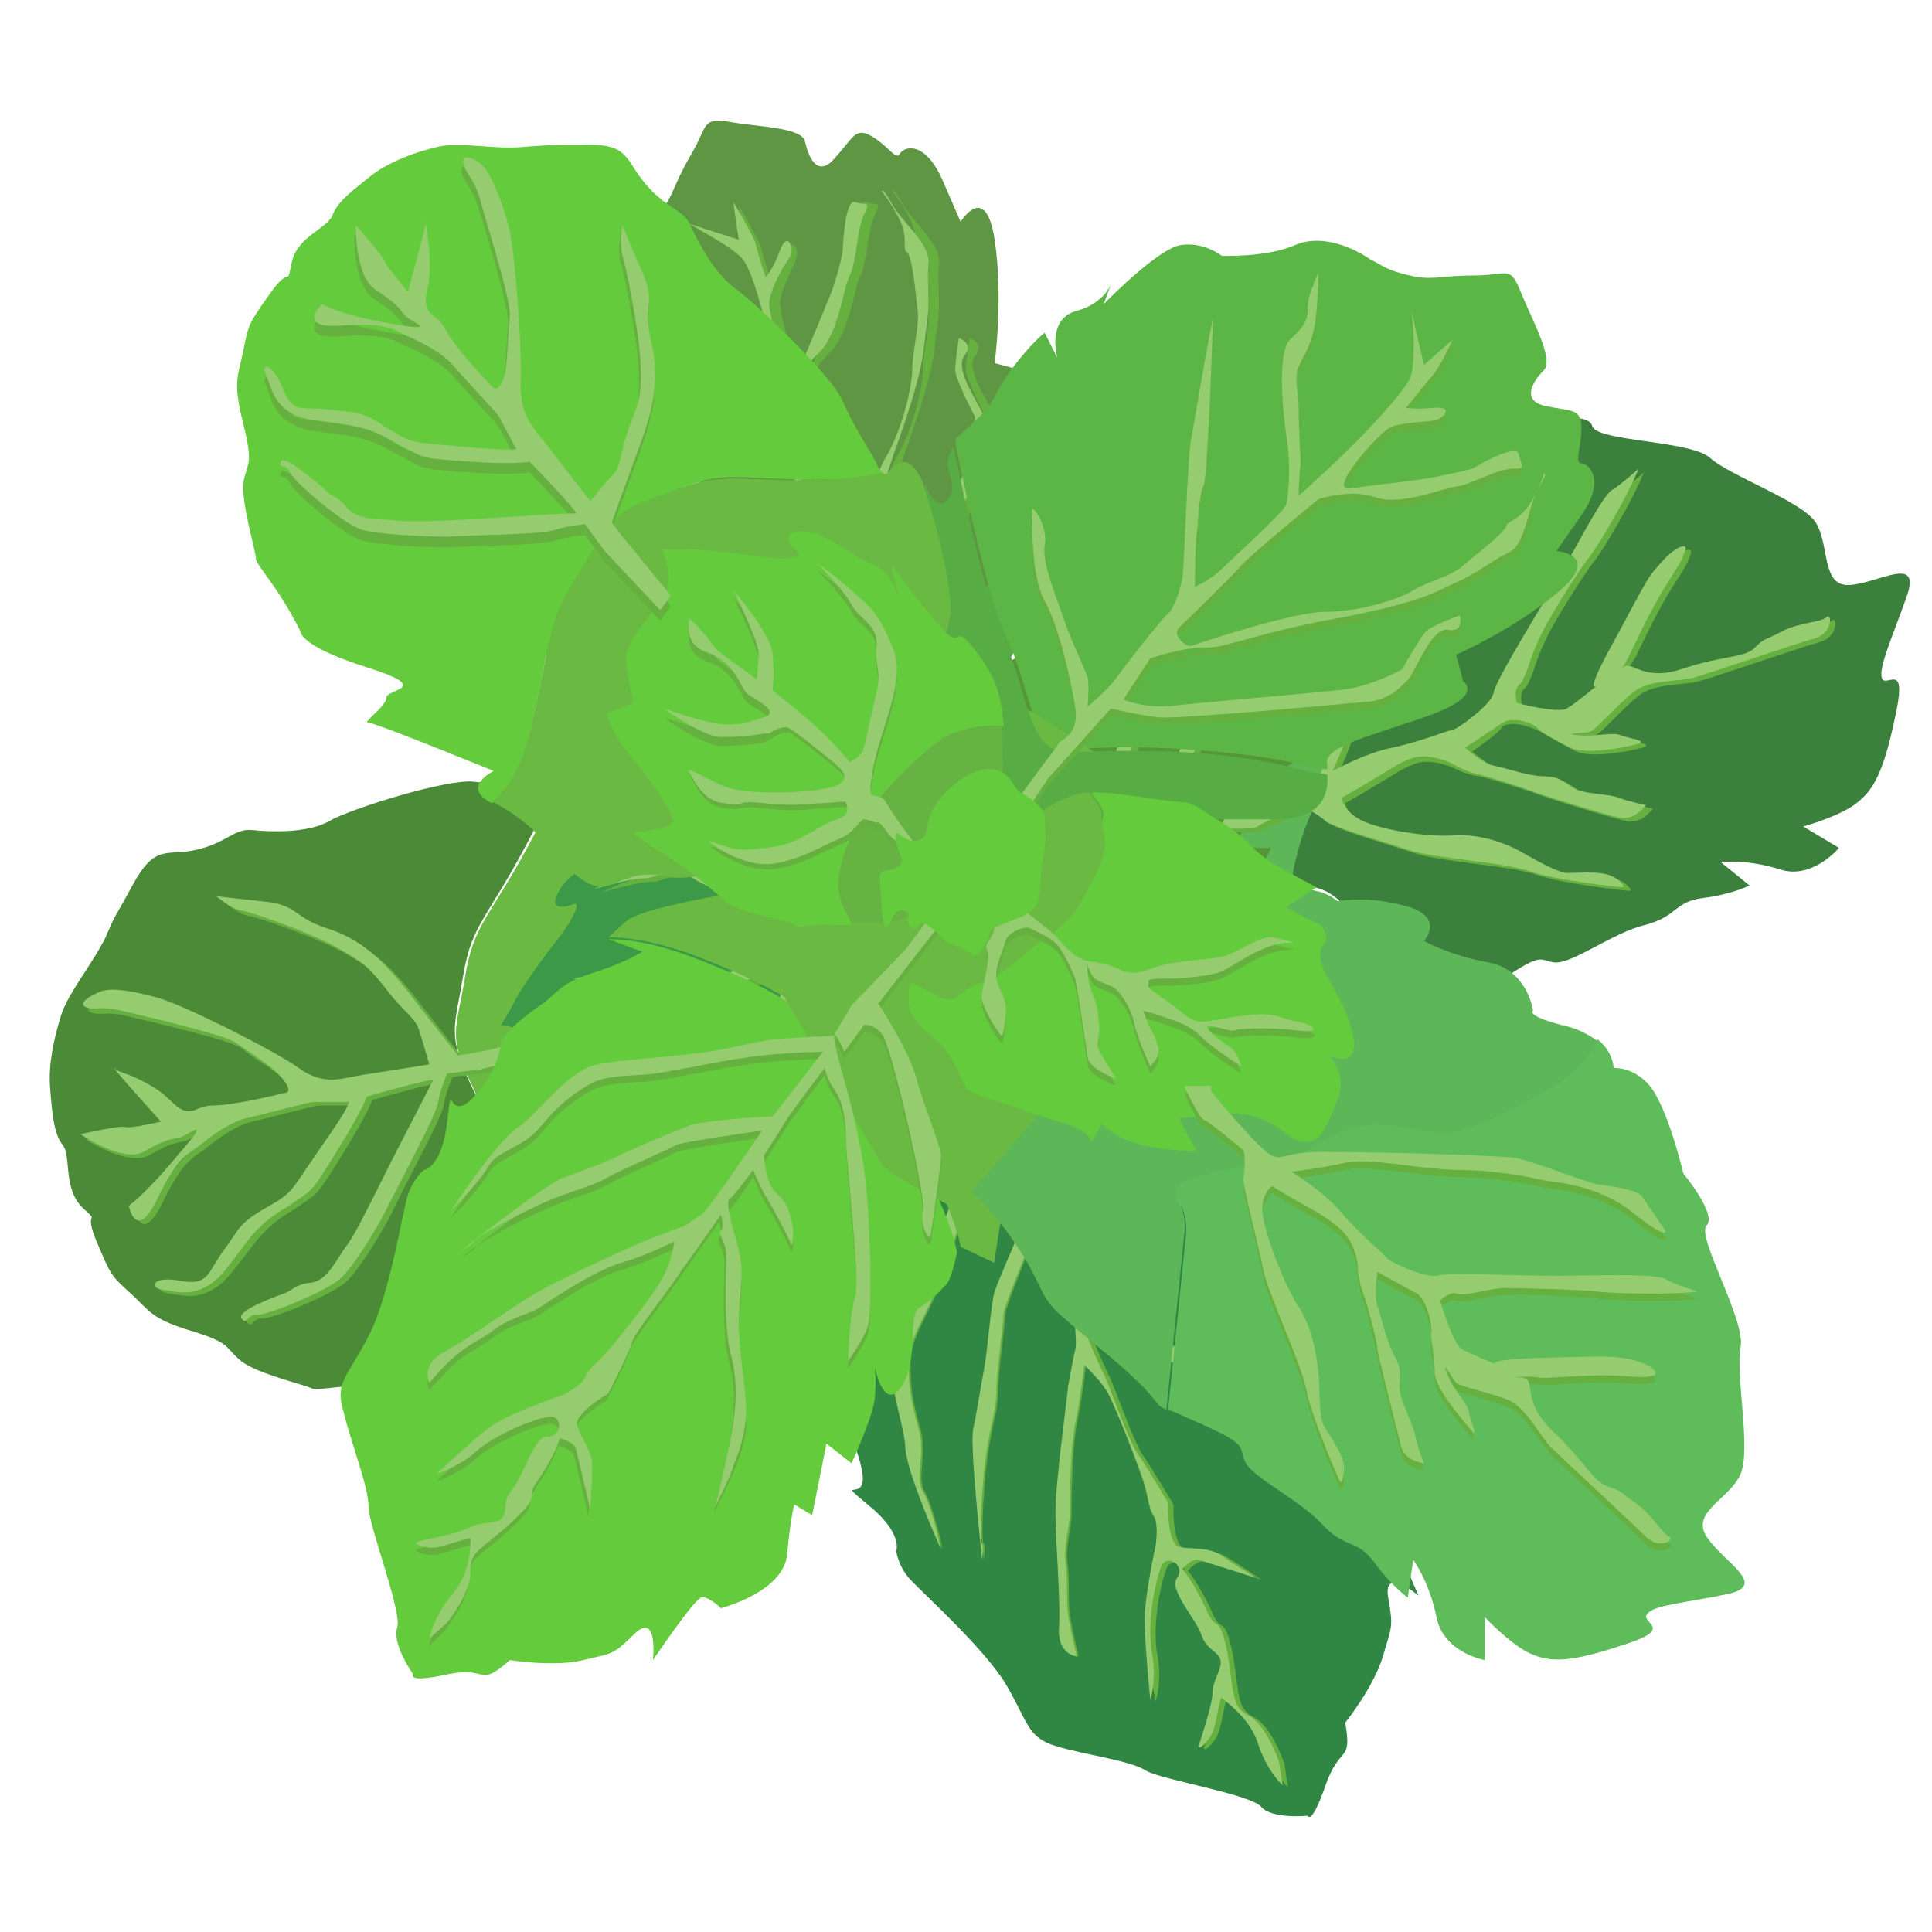 <?xml version="1.0" encoding="utf-8"?>
<!-- Generator: Adobe Illustrator 27.4.1, SVG Export Plug-In . SVG Version: 6.00 Build 0)  -->
<svg version="1.1" id="Layer_1" xmlns="http://www.w3.org/2000/svg" xmlns:xlink="http://www.w3.org/1999/xlink" x="0px" y="0px"
	 viewBox="0 0 108 108" style="enable-background:new 0 0 108 108;" xml:space="preserve">
<style type="text/css">
	.st0{fill:#308743;}
	.st1{fill:#3B813D;}
	.st2{fill:#5E9644;}
	.st3{fill:#4B8B37;}
	.st4{fill:#6AB943;}
	.st5{fill:#5DB658;}
	.st6{fill:#57AD43;}
	.st7{fill:#3B9948;}
	.st8{fill:#539736;}
	.st9{fill:#66B243;}
	.st10{fill:#65B03F;}
	.st11{fill:#95CC70;}
	.st12{fill:#64CB3C;}
	.st13{fill:#5FBC5B;}
	.st14{fill:#5CB645;}
</style>
<g>
	<path class="st0" d="M55.3,62.7c-2.2,0.7-3.7,1.5-7.4,4.5c-1.5,1.3-2.6,2.6-3.2,3.7l1.6-1.4c0,0,0,1.1-0.4,3.1c-0.4,2,0,2.4,0,3.5
		c0.1,1.1,0.3,2.8,0.6,3c0.4,0.2,1.4,1.4,1.7,3.2c0.3,1.8-1.6,0.2,0.3,1.8c2,1.6,1.6,2.6,1.6,2.6s0.1,0.8,0.7,1.5
		c0.6,0.7,4.1,3.8,5.4,5.9c1.3,2.2,1.2,3,2.8,3.5c1.6,0.5,4.2,0.8,5.1,1.4c0.9,0.5,5.8,1.3,6.4,2c0.6,0.7,2.6,0.5,2.6,0.5
		s0.2,0.6,1-1.7c0.8-2.3,1.5-1.2,1.1-3.5c0,0,1.6-2,2.1-3.7s0.6-1.6,0.3-3.3c-0.3-1.8,1.7-0.1,1.7-0.1s-1.7-3.8-1.6-4.2
		c0.1-0.4,1.1-0.7,1.1-0.7s1.1-3.6-0.6-4.9c-1.7-1.3-2.1-1.8-2.1-1.8l1.1-0.6l-2.9-2.8l1.6-0.8c0,0-1.5-2.4-2.3-3.1
		c-0.8-0.6-1.5-0.9-1.5-0.9s2.4,0.8,1.7-0.8c-0.7-1.7-3.1-2.3-3.1-3.1c0-0.9-0.2-1.6-0.3-2c-0.1-0.4-1.2-1.4-1.2-1.4
		c-1-0.4-3.9-1-7.6-0.5C57.7,62,57.5,62,55.3,62.7z"/>
	<path class="st1" d="M86.9,53.8c1,0.1,3.3-1.7,5.1-2.1c1.8-0.5,1.6-1.3,3.2-1.5c1.6-0.2,2.6-0.7,2.6-0.7l-1.6-1.3
		c0,0,1.4-0.2,3.3,0.4c1.8,0.6,3.3-1.2,3.3-1.2l-2-1.2c0,0,2.2-0.6,3.1-1.4c1-0.8,1.5-2.1,2.1-5c0.6-2.9-0.6-1.3-0.8-1.9
		c-0.2-0.6,0.6-2.3,1.4-4.6c0.8-2.3-1.6-0.7-3.2-0.6c-1.6,0.1-1.1-2.2-1.9-3.5c-0.8-1.2-4.8-2.6-5.9-3.6c-1.1-1-6.4-0.9-6.6-1.8
		c-0.2-0.8-3-0.3-3-0.3s-2.9-0.9-4.6-0.9c-1.7,0-2.3,1.4-2.3,1.4s-0.8-0.4-1.8,0c0.9,1.8,0.8,2.6,0.9,3.8c0,1.2-0.1,3-0.3,4.6
		c-0.2,1.6-0.6,2-2.1,4c-1.5,2-1.5,3-1.5,5.2c0,2.3-1.1,3.2-1.9,6c-0.7,2.9,0.6,1.2,2.3,2.6c1.4,1.2,6.1,4.7,7.6,5.8
		c0.2-0.2,0.6-0.5,1.2-0.9C86.3,53.1,86,53.7,86.9,53.8z"/>
	<path class="st2" d="M57.6,23.7c0.8-3.7-0.5-3-0.5-3l-1.5-0.4c0,0,0.5-3.6,0-6.9c-0.5-3.3-1.9-1-1.9-1s0,0-1-2.3
		c-1-2.3-2.2-1.9-2.4-1.5c-0.2,0.4-0.7-0.5-1.6-1c-0.9-0.5-1,0.1-2,1.2c-1,1.2-1.5,0-1.7-0.9c-0.2-0.8-2.7-0.8-4.3-1.1
		c-1.5-0.2-1.1,0.2-2.1,1.9c-1,1.7-0.9,2.2-1.8,3.3c-0.9,1-1.1,1.1-1.9,1.5c-0.7,0.4-2.6,1.6-2.8,3.4c-0.2,1.8-1.5,4-1.5,4
		s-1.1,0.5-1.7,1.8c-0.5,1.3,0.5,5.6,0.5,5.6l-0.7-0.9c0,0,0.7,0.9,0.2,2.6c-0.4,1.7,1.6,2.2,1.6,2.2l-1.5,0c0,0,0,0.9,0.8,2.8
		c0.8,1.9,1,1.5,1.5,3.9c0.1,0.4,0.1,0.6,0.2,0.8c0,0,0,0,0.1,0c0-0.1,0-0.1,0.1,0c3.1,1,8.2,2.8,10.3,2.9c3,0.2,5.9,1.8,6.9,0.2
		c1-1.7,0.9-1.8,2.6-4.6c1.6-2.7,3.7-5.5,5.1-7.1c0.2-0.3,0.5-0.6,0.8-0.9c-0.1,0-0.1-0.1-0.2-0.1C56.1,29.6,56.9,27.5,57.6,23.7z"
		/>
	<path class="st3" d="M30,66.2c-2.3-2.3-2.3-2.8-3.7-5.6c-1.3-2.8-0.9-3.1-0.4-6.1c0.5-3,1.4-3.1,4-8.2c0.5-1,0.8-1.8,1-2.5
		c-0.1,0-0.3,0.1-0.6,0c-1.2,0-2.4,0.1-3.8-0.1c-1.4-0.2-6.9,1.5-8.1,2.2c-1.2,0.7-3.4,0.6-4.3,0.5c-1-0.1-1.4,0.7-3.1,1.1
		c-1.7,0.4-2.3-0.4-3.6,2c-1.3,2.4-0.8,1.3-1.5,2.9c-0.8,1.6-2.1,3.1-2.5,4.4s-0.7,2.7-0.6,4c0.1,1.3,0.2,2.6,0.7,3.2
		c0.5,0.6,0,2.4,1.1,3.5c1.1,1,0,0,0.8,1.9c0.8,1.9,0.8,1.9,1.9,2.9c1.1,1,1.1,1.4,3.4,2.1c2.3,0.7,1.8,0.9,2.8,1.7
		c0.9,0.7,3.5,1.3,3.9,1.5c0.4,0.2,1.8-0.3,4.6-0.1c0,0,0.6,0.5,3.5-2.3c2.9-2.8,1.6-0.4,1.9-0.1c0.4,0.2,0.4,2,0.6,1.6
		c0.2-0.4,5.8-4.9,5.8-4.9S33.4,74.1,35,73C34.9,70.6,32.3,68.5,30,66.2z"/>
	<path class="st4" d="M49.8,63.8c0,0,12.6-0.2,13.1-0.2s3.7-2.1,3.7-2.1s2.1-5.5,2.3-6.3s0.8-8,0-8.5c-0.8-0.5-7.6-5.3-7.6-5.3
		s-6.5-2.5-8.1-1.8s-7.7,3.8-8.4,4.7C44.1,45.3,38,55.6,38,55.6s0.9,1.1,1.7,1.8c0.8,0.8,3,2.4,4,2.6C44.8,60.3,49.8,63.8,49.8,63.8
		z"/>
	<path class="st4" d="M68,58.6c-0.7-0.6-21.2,2.9-21.2,2.9s-2.7,6.7-2.5,8.1c0.2,1.4,0.2,1.4,0.2,1.4l0.1-0.1
		c0.7-1.1,1.7-2.4,3.2-3.7c3.7-3.1,5.2-3.9,7.4-4.5c2.2-0.7,2.4-0.7,6.1-1.1c3.7-0.4,6.6,0.1,7.6,0.5l1.6-1.2
		C70.7,60.9,68.8,59.2,68,58.6z"/>
	<path class="st5" d="M72.5,47.8c0.7-2.9,1.9-3.8,1.9-6c0-2.3,0-3.3,1.5-5.2c1.5-2,1.9-2.4,2.1-4c0.2-1.6,0.4-3.4,0.3-4.6
		c0-1.2,0-2-0.9-3.8c-0.4,0.2-0.9,0.5-1.4,1c-1.7,1.9-1.8,1.4-1.8,1.4s-2-0.9-3.5,0.8c-1.5,1.7-2.8,2.6-2.8,2.6s-0.5-1.9-2.2,0
		c-1.7,1.9-1.9,3.1-2.6,4.7c-0.8,1.6-2.4,4.3-2.4,4.3l6.1,20.8c0,0,2.1-0.8,5-0.8c2.9,0,1.6,0.5,6.5-1.4c3.8-1.5,3.3-0.7,4.1-1.4
		c-1.5-1.1-6.1-4.7-7.6-5.8C73.1,49,71.7,50.7,72.5,47.8z"/>
	<path class="st6" d="M51.5,38.2c-1.6,2.7-1.5,2.9-2.6,4.6c-1,1.7-3.9,0-6.9-0.2c-2.1-0.1-7.2-1.8-10.3-2.9c0,0,0.1,0.1,0.1,0.2
		c0.4,1.1,1.8,0.4,2.2,1.5c0.4,1.1-1.4,0.7-1.4,0.7l16.8,7.2l5.4-9.5c0,0,1.9-3.4,3.2-5.7c1.2-2.2,0.4-3.4-0.6-3.9
		c-0.3,0.4-0.6,0.7-0.8,0.9C55.2,32.7,53.1,35.5,51.5,38.2z"/>
	<path class="st4" d="M32.6,42.2c0,0-1.5-0.2-1.5,0.6c0,0.7,0.3,1-0.1,1.1c-0.1,0.6-0.4,1.4-1,2.5c-2.6,5-3.5,5.1-4,8.2
		c-0.5,3-1,3.3,0.4,6.1c1.3,2.8,1.3,3.3,3.7,5.6c2.3,2.3,4.9,4.3,5,6.8c1.6-1.1,2.7-1.3,2.7-1.3s1,0.1,3.2-0.9
		c2.2-0.9,0.7-2.4,2.5-4.4c1.8-2,3.5-12.2,3.5-12.2s-6-8.2-7.4-9.5C38.1,43.5,32.6,42.2,32.6,42.2z"/>
	<path class="st7" d="M47.5,56.6C46,54.8,45,50,45,48.3c0-1.1,0.6-2.3,1.1-3.2c-1.5-0.8-2.6-1.1-4.5-0.7c-2,0.4,0.3,0.7-2.5,1.2
		c-2.8,0.5-3.8,0.6-3.8,0.6l2,0.6c0,0-1.6-0.5-2.6,0.4c-1,0.9-2.9,1.4-3.5,2.7c-0.7,1.3,1,0.6,1,0.6s0.3,0.3-1.1,2.1
		c-1.4,1.8-2.1,2.9-2.4,3.5c-0.3,0.6-0.7,1.2-0.7,1.2s1.7,0.1,2.3,1.4c0.6,1.3,0.9,3,1.8,3.5c0.9,0.5,2.2,0.8,2.2,0.8l-0.3,1.7
		c0,0,1,0.3,2.5-0.1c1.5-0.3,3.8-0.6,4.3-0.3c0.4,0.2-0.5,2.1-0.5,2.1s-0.6,0.6,1.4-0.5c2-1.2,3.2-1.5,4.4-2c1.2-0.5,2.7-2.7,3-2.8
		c0.3-0.1,0.2-0.6,1.1-2c0.2-0.3,0.4-0.6,0.5-0.9C49.6,58.2,49,58.4,47.5,56.6z"/>
	<path class="st8" d="M66.6,35.9c-1.4,0-1.4-0.8-1.4-0.8s-0.5-0.6-1.1-0.1c-0.6,0.5-1.6,1.1-1.6,1.1L62.4,34c0,0-1.1,0.8-2.6,1.6
		c-1.5,0.8-1.5,0.3-3.4,1.4c-1.9,1.1-1.2,0.5-2.5,2.3c-1.4,1.8-1.6,2-2.3,3.2c1.9-0.3,1,0.2,2.2,0.5s1.7,1.5,2.6,3.1
		c0.8,1.6,0.5,2,0.9,4.6c0.4,2.6-0.1,2.7,0,4c0.1,1.2-0.2,1.1-2.1,2.3c0.2,0.2,0.4,0.3,0.6,0.5c1.5,1.1,2.2-0.3,4.2-0.3
		c2,0,1.4,0.7,3-1c1.6-1.6,0.9-0.7,2.9-2.7c1.1-1.1,1.6-1.2,1.9-1l-0.6-1.1c0,0,1.3-0.2,2.8-2.3c1.5-2.1,0.9-1.7,0.9-1.7l-1.9,0
		c0,0,0.8-1.7,1-2.2c0.2-0.5,0.8-1.9,2.6-2.7c1.8-0.8,1-1.9,1-1.9s-0.2-0.6-1.1-1.8c-0.9-1.2-2.2-0.7-2.2-0.7s1.4-1,0.1-1.7
		C69.2,35.9,68,35.9,66.6,35.9z"/>
	<path class="st9" d="M52.4,54.4l-2.5-6.9c0,0-1.7-1.2-3.5-2.1c-0.1-0.1-0.3-0.1-0.4-0.2c-0.5,0.8-1.1,2.1-1.1,3.2
		c0,1.7,1.1,6.5,2.6,8.3c1.5,1.8,2.1,1.6,3.4,1.6c0.6-1,1.1-1.8,1.1-1.8L52.4,54.4z"/>
	<path class="st4" d="M57.2,54.8c-0.1-1.3,0.4-1.4,0-4c-0.4-2.6-0.1-3.1-0.9-4.6c-0.8-1.6-1.4-2.7-2.6-3.1s-0.3-0.8-2.2-0.5
		c-0.7,1.2-0.6,3.1-0.2,4.5c0.3,1.3,1.7,6,1.7,6s0.5,2.2,0.9,2.4c0.3,0.1,0.3,0.9,1.2,1.7C57,55.8,57.3,56,57.2,54.8z"/>
	<path class="st10" d="M53.8,54.1l1.9,5.4c0,0,3-0.2,4.4,0.2c1.4,0.4,3.9,0.7,4.4,0.9c0.4,0.3,3.2,2.5,3.4,2.8s-0.9,0.2-1.3-0.4
		c-0.4-0.6-8.7-3.1-9.4-3c-0.7,0.1-0.9,0.7-0.9,0.7l0.7,1.7c0,0-3.2-0.4,1.3,0.8c4.5,1.2,6.2,2.2,8,3.2c1.7,1,3.6,2,4.1,2.7
		c0.5,0.6,1,2,1,2s-2.2-1.4-2.8-2.2c-0.6-0.8-6.6-3.4-7.4-3.9c-0.8-0.5-1.8-1.1-2.7-0.9c-0.8,0.1-1.4-0.1-1.4-0.1s1.1,3,1.3,3.5
		c0.3,0.5,1,2,1,2s1.3,0.7,2,0.4c0.7-0.3,1.4-0.1,1.9,0.1c0.6,0.2,1.1,0.7,0.7,0.6c-0.4-0.1-2.4-0.1-3.1-0.1c-0.7,0-1.4-0.1-1.4-0.1
		s0.8,1.8,0.8,2.1s0.6,0.4,2.2,0.9c1.7,0.5,2.1,1.2,3.9,2.3c1.8,1,2.4,1.1,3.7,1.8c1.4,0.7,2.3,2.1,2.5,2.3c0.2,0.2,1.3,2.1,1.3,2.1
		s-1.6-1.5-2.6-2.5c-1-1-2.3-2-3.9-2.5s-4.2-2.2-4.9-2.7c-0.7-0.4-1.2-0.1-1.3-0.4c-0.1-0.3-0.7-0.4-0.7-0.4s1.2,3,1.5,3.5
		c0.3,0.6,1.5,4.1,2,4.6c0.4,0.6,1.6,2.6,1.6,2.6s-0.1,2.4,0.7,2.5c0.8,0.1,1.5,0,2.2,0.4s2,1.3,2,1.3s-2.8-0.9-3.2-1
		c-0.4-0.1-0.9,0.5-0.9,0.5s0.6,0.7,1.3,2.2c0.6,1.5,0.7,0.1,1.2,2.4c0.4,2.3,0.2,3.1,1.2,3.6s1.7,2.6,1.7,2.6l0.2,1.3
		c0,0-0.9-0.8-1.4-2.4c-0.5-1.5-2-2.4-2-2.5c-0.1-0.1-0.3,1.4-0.5,1.9s-0.8,1.1-0.8,0.8c0.1-0.3,0.5-1.5,0.7-2.4s-0.1-0.5,0.4-1.7
		c0.5-1.2-0.5-1-0.9-2s-1.9-2.6-1.4-3.3s-0.6-1.4-0.9-0.6s-0.6,2.3-0.6,3.6c0,1.2,0.2,1.3,0.2,2.3c0,1-0.2,1.5-0.2,1.5
		s-0.6-2.9-0.6-4.2c-0.1-1.2,0.6-4.4,0.6-4.4s0.2-1.2-0.1-1.7c-0.3-0.4-0.3-1.1-0.6-2c-0.3-0.9-1.4-3.9-1.8-4.8s-1.4-1.7-1.4-1.7
		s-0.2,1.9-0.5,3.3c-0.3,1.5-0.3,4.5-0.3,5.1c0,0.7-0.4,1.8-0.2,2.9c0.1,1.1,0,1.8,0.1,2.6c0.1,0.8,0.5,2.4,0.5,2.4s-1.1-0.1-1-1.6
		c0.1-1.5-0.2-4.8-0.2-6.5c0-1.7,0.7-6.6,0.7-7c0.1-0.4,0.3-1.7,0.4-2c0.1-0.4,0-1,0-1.4c0-0.3-2.2-5.4-2.2-5.4s-1.7,4.1-1.8,4.7
		c0,0.6-0.4,3.3-0.4,4.3s-0.2,1.4-0.5,3.1c-0.3,1.7-0.5,5.4-0.3,5.5c0.1,0.1,0,0.9,0,0.9s-0.7-6.4-0.5-7.3c0.2-0.9,0.4-2.3,0.6-3.3
		s0.4-3.8,0.6-4.4s1.2-2.9,1.2-2.9l0.7-1.6l-1.6-4.3c0,0-0.7,1.3-1.5,3.1s-1.6,4.5-2.2,5.9c-0.6,1.4-1.4,2.5-1.4,3.8
		c0,1.4,0.1,2,0.5,3.5c0.5,1.5-0.2,2.9,0.3,3.7c0.5,0.9,1,3.2,1,3.2s-2-4.4-2-5.8c-0.1-1.4-1.2-4.1-0.7-5.8c0.6-1.7,1.6-3.7,2.2-5
		c0.6-1.3,1.3-3.6,1.7-4.5c0.4-0.9,1.5-3.1,1.5-3.1l-0.9-1.7L53.6,57l-0.9-2.3L53.8,54.1z"/>
	<path class="st10" d="M69.1,45.2c0,0,4.1-0.8,4.7-1.3c0.6-0.5,0.1-0.8,1.6-3.4c1.5-2.6,4.7-7.8,5.2-8.6c0.6-0.8,3.2-3,3.6-3.6
		c0.4-0.6,1.4-1.9,1.8-1.9c0.4,0,2.3-0.2,2.3-0.2s0.6,0.1-1.8,1.1c-2.3,1-3.6,3-4,3.5c-0.3,0.4-1.7,2-3.1,4.2s-3.1,4-3.5,5.4
		s-1.1,2.9-1.1,2.9s1.8-1,3.3-1.3s3.2-1,3.4-1c0.2,0,2.2-1.4,2.3-2.1s3.1-5.5,3.9-6.9c0.8-1.4,2.2-4.1,2.7-4.4
		c0.5-0.3,1.5-1.2,1.5-1.2c-0.6,1.5-2.3,4.4-2.8,5c-0.5,0.6-2.4,3.6-2.8,4.6c-0.5,1-0.7,2.2-1.1,2.5c-0.3,0.3-0.1,1-0.1,1
		s2.3,0.6,2.8,0.3c0.5-0.3,1.7-1.3,1.7-1.3s-0.9,0.8,1-2.6s1.7-3.3,2.6-4.3c0.8-0.9,1.5-1.1,1.3-0.6s-0.1,0.4-1,1.8
		c-0.9,1.4-1.9,3.6-2.1,4c-0.3,0.3-1,1.8-0.5,0.9s1,0.7,3.4-0.1c2.4-0.8,3.5-0.6,4.1-1.2s0.6-0.4,1.5-0.9c0.9-0.5,2.2-0.5,2.5-0.8
		c0.3-0.3,0.4,0.9-0.7,1.2c-1.1,0.3-6,2-6.8,2.2c-0.8,0.2-2.5,0.1-3.3,0.8c-0.8,0.6-2.1,2.1-2.4,2.2c-0.3,0.1-1.7,0.1-0.7,0.2
		c1.1,0.2,1.9-0.2,2.4,0s1.6,0.3,0.9,0.5c-0.7,0.2-2.9,0.6-3.7,0.2s-1.5-0.8-1.8-1s-1.7-0.8-2.3-0.4C83.8,41,82.3,42,82.3,42
		s1,0.9,1.6,1c0.6,0.1,1.9,0.6,2.9,0.6c1,0,1.2,0.6,1.9,0.8c0.7,0.1,1.7,0.2,2.2,0.4c0.5,0.2,1.5,0.4,1.5,0.4s-0.6,0.9-1.5,0.7
		c-0.9-0.2-4.8-1.4-5.2-1.6c-0.3-0.1-2.1-0.7-3-0.9c-0.8-0.1-1.5-0.5-1.5-0.5s-0.9-0.4-1.7-0.3c-0.8,0.1-1.7,0.8-2.6,1.3
		c-0.8,0.5-1.7,1-1.7,1s0.1,0.8,1.2,1.3c1.1,0.5,3.5,0.9,5.1,0.8s3,0.5,3.7,0.9S87.4,49,88,49c0.6,0,1.7-0.1,2.3,0.1
		c0.6,0.2,1,0.7,0.8,0.7s-3.8-0.4-5.2-0.9c-1.4-0.5-5.3-0.7-6.8-1.2s-4.3-1.3-4.6-1.6c-0.3-0.3-1.2-0.8-1.3-0.8
		c-0.1,0-2.3,0.9-2.5,1.1s-2.1,0.1-2.1,0.1L69.1,45.2z"/>
	<path class="st10" d="M50.3,46.8c0,0-1-2.6-1.4-3.6c-0.1-0.2-0.1-0.3-0.2-0.4c-0.2-0.4-0.1-1.1-1.2-1.6c-1.1-0.5-4.2-1.5-5.7-1.5
		s-4.3-1.8-4.6-2c-0.3-0.2,1.2-0.3,2,0.3c0.8,0.7,3.3,1,4,1.2c0.7,0.2,3.1,0.4,3.3,0.4c0.2,0,1.4,0.8,1.4,0.8s-0.2-1.6-0.5-2.3
		s-1.5-4.1-1.5-4.4c0-0.4-0.8-1.4-1.2-1.7s-5.7-3.9-6.2-4.4c-0.4-0.4-5.2-4.7-4.9-4.4c0.5,0.3,7,4.6,7.4,5.1s1.5,1.3,2,1.7
		c0.5,0.4,2.4,1.6,2.4,1.6s0.1-1-0.1-1.8c-0.2-0.8-0.9-4.7-1.1-5.1c-0.3-0.3-1.4-1.2-3.2-2c-1.9-0.8-4.1-2-4.3-2.8
		c-0.1-0.8-0.2-1.4-0.9-1.8c-0.3-0.2-0.7-0.6-0.9-0.9c-0.2-0.3-0.4-0.6-0.4-0.6s1.7,1,2.6,2c0.9,0.9,1,1.7,1.4,2
		c0.4,0.3,0.9,0.5,1.8,1c0.9,0.6,2,1.1,2.5,1.4c0.5,0.4,1.4,0.9,1.4,0.9s-0.1-0.7-0.3-1.6c-0.2-0.9-0.4-2.2-0.6-3.1
		c-0.4-1.8-0.9-3.6-1.4-4.4c-0.1-0.2-0.5-0.5-0.9-0.8c-0.9-0.6-2.2-1.3-2.2-1.3l2.8,0.9c-0.2-1.2-0.3-2.1-0.3-2.1s0.9,1.5,1.2,2.2
		c0.2,0.8,0.6,2,0.6,2s0.4-0.4,0.8-1.5s0.8-0.2,0.6,0.3c-0.2,0.5-0.9,1.8-0.9,2.5c0,0.7,1.2,5.1,1.7,3.7c0.5-1.4,1-2.4,1.5-3.7
		c0.6-1.3,0.9-2.9,0.9-2.9s0.1-3,0.7-2.8c0.6,0.2,0.9-0.1,0.5,0.7c-0.4,0.8-0.4,2.6-0.8,3.4s-0.6,3.3-1.8,4.4s-1.5,3-1.5,3
		s0.7,5.1,0.9,5.8c0.2,0.7,0.9,4.2,1,4.8s1.1,0.2,1.1-0.1c0-0.3,1.3-6,2.3-7.7c1-1.7,1.5-4.1,1.5-5s0.4-2.4,0.3-3.2
		c-0.1-0.9-0.3-3.1-0.6-3.3c-0.3-0.2,0.1-0.8-0.4-1.8c-0.5-1-1-1.6-1-1.6s0-0.3,0.5,0.6c0.5,1,2.2,2.3,2.1,3.4
		c-0.1,1.1,0.1,2.3-0.1,3.5s0,2-1.6,6.5s-1.9,6.7-2.5,7.7c-0.6,0.9-1.1,3.2-1.1,3.2l1.2,2.6c0,0,1.1-0.9,1.9-2.7s2.9-6.4,3.8-8.2
		c0.9-1.8,1-4,1-4s-0.3-0.6-0.6-1.2c-0.2-0.5-0.5-1.1-0.5-1.4c0-0.6,0.2-1.8,0.2-1.8s0.9,0.3,0.3,1c-0.6,0.8,1,2.9,1.1,3.4
		c0.1,0.6,0.4,1.3,0,2.4c-0.5,1.1-4.7,10.2-5.3,11.1c-0.6,1-1.8,2.2-1.8,2.2s1.4,4.8,1.5,5.1s1.1,2.3,1.1,2.3L50.3,46.8z"/>
	<path class="st10" d="M27.7,59c-1,0.2-1.7,0.3-1.7,0.3s-1.6-2-2.9-3.7c-1.3-1.6-2.5-2.8-4.4-3.4s-1.6-1.3-3.5-1.5
		c-1.9-0.2-2.7-0.3-2.7-0.3s0.8,0.7,1.4,0.8c0.6,0.1,3.8,1.2,5.4,2.1c1.6,0.9,1.8,1.2,2.7,2.3c0.8,1.1,1.6,1.6,1.8,2.2
		c0.2,0.6,0.6,2,0.6,2s-2.5,0.4-3.8,0.6C19.3,60.6,18.5,61,17,60c-1.4-1-6.4-3.5-7.8-3.9S6.6,55.6,6,55.7c-0.6,0.2-1.4,0.7-0.9,0.9
		c0.5,0.2,0.8-0.1,2,0.2s5.7,1.3,6.4,1.8c0.7,0.6,1.4,0.9,2.1,1.5s1.1,1.3,0.6,1.3c-0.4,0.1-2.9,0.7-4,0.7s-1.2,0.9-2.4-0.3
		C9.2,61.3,8.5,61,8,60.7c-0.6-0.3-1.2-0.4-1.3-0.6C6.4,59.7,9.3,63,9.3,63s-1.7,0.4-2,0.3s-2.5,0.4-2.5,0.4s2.3,1.5,3.5,0.9
		c1.2-0.7,1.5-0.7,2-0.8c0.5-0.1,2-1.4,0,0.9c-1.9,2.3-2.8,2.9-2.8,2.9s0.4,2.1,1.6-0.4s1.8-2.5,2.4-3c0.6-0.5,1.7-1.3,2.6-1.5
		s3.5-0.9,3.7-0.9s1.9,0,1.9,0s0.6-0.4-1.3,2.3c-1.9,2.7-1.6,2.7-3.2,3.6c-1.6,0.9-1.5,1.2-2.4,2.4c-0.9,1.2-0.8,2-2.4,1.7
		s-1.8,0.4-1,0.5c0.8,0.1,2.1,0.6,3.5-1.1s1.7-2.5,3.4-3.5c1.6-1.1,1.3-0.7,2.8-3.1c1.5-2.4,1.7-3.1,1.7-3.1s3.8-1.1,3.7-0.9
		c-0.1,0.2-0.4,0.8-1.8,3.5c-1.3,2.8-2.4,4.9-3,5.7c-0.6,0.8-1.1,2-2,2.1c-0.9,0.1-1,0.4-1.5,0.6c-0.6,0.2-2.7,1-2.4,1.4
		s0.3-0.2,0.8-0.2c0.5,0.1,3.9-1.3,4.7-2s2.3-3.2,2.8-4.3s2.6-4.9,2.7-5.6c0.1-0.7,0.5-1.6,0.5-1.6l1.8-0.2l4.3-1.1l-0.3-0.9
		L27.7,59z"/>
	<path class="st10" d="M49.3,53.1c0,0-1.7,0.2-2.7,0.3c-1,0.1-0.1,1.2-1.9-0.3c-1.7-1.5-3.1-4.2-5.1-4.5c-2-0.3-2.6,0-3.8,0.4
		c-1.2,0.4-2.2,0.9-2.2,0.9s2-0.6,2.8-0.6s1.6-0.8,2.6-0.1c1,0.7,1.2,0.4,2.2,1.3c1,1,1.8,1.8,2.2,2.2s0.3,1.2,0.3,1.2
		s-1.4,0.2-2.6,0.7s-2.9,1.2-2.9,1.2s-0.6-0.5-1.7-1c-1-0.5-4.1,0.1-4.1,0.1s3,0.2,3.6,0.5c0.6,0.3,1.2,0.9,1.2,0.9S37,56.5,36,57
		s-1.2,0.6-1.9,0.7c-0.7,0.1-1.6,0.4-1.4,0.4c0.2,0,0.9,1.1,2.1,0c1.2-1.1,2.6-0.6,3-0.8c0.4-0.2,1.8-1.3,1.5-0.2
		c-0.3,1.1-0.2,1.2-0.7,2.1c-0.5,0.9-2.5,2.7-2.5,2.7s2.4-1.2,2.9-2c0.5-0.8,1-1.9,1-2.3c0.1-0.4,0.1-0.4,0.1-0.4s-0.1-0.9,0.3-1.2
		c0.4-0.3,2.8-1.3,3.1-1.3c0.3-0.1,1-0.3,0.9,0.5c-0.1,0.9-0.8,2.3-1.4,3.3c-0.6,1-1.1,1.8-1.6,2.3c-0.5,0.4-2.2,1.4-1.8,1.4
		c0.4,0,1.7,0.2,2.5-0.9c0.8-1.2,0.1-0.4,1.1-2c1.1-1.6,1.2-2.2,1.6-2.9c0.4-0.6,0.6-1.3,0.7-1.3c0.2,0,0.7,0.2,0.5,0.9
		c-0.2,0.7,0,2.1-0.2,3c-0.1,0.8-0.8,2.2-1.1,2.7c-0.3,0.6-1.7,1.6-1.2,1.3s2-0.9,2.7-2.4c0.7-1.5,0.6-3.3,0.7-4.1
		c0.2-0.8-0.3-1.8-0.2-1.8c0.2-0.1,0.6-0.4,0.6-0.4s-0.1-0.2,0.6-0.3s1.1-0.4,1.1-0.4l0.6-0.4L49.3,53.1z"/>
	<path class="st10" d="M54.1,50c0.3-0.2,1.5-0.5,2.7-1.1c1.2-0.6,2.2-0.3,3.1-1.5c0.9-1.3,1.5-0.8,1.8-2.4c0.3-1.7,1.4-3.5,1.6-4.4
		s0.1-2.3,0.4-2.8c0.4-0.5,0.9-1,0.9-1s-0.5,0.8-0.7,1.9c-0.1,1.1,0,2.2-0.2,2.9c-0.2,0.7-0.8,2.1-1.1,2.6c-0.3,0.5-0.6,1.1-0.4,1.1
		s-0.1,0.5,1.2-0.3c1.3-0.7,1.9-0.6,2.3-1.5s0.8-2.1,1.2-2.9c0.5-0.9,0.9-1,1.4-1.6c0.4-0.7,1.4-1.2,0.4,0.3c-1,1.4-1.7,2.9-1.7,3.1
		c-0.1,0.3-1.4,1.4-0.7,1.2c0.7-0.2,1.4-0.7,1.8-0.7c0.4,0,0.8,0.1,0.8,0.1s-1.5,0.9-2.5,1.2s-1.5,0.8-1.9,1.2c-0.4,0.4-1,1-1,1
		s0.2,0.1,0.8,0.1c0.6,0.1,0.5,0,1.1,0.1c0.7,0.1,0.8,1,0.8,1s-1.6-0.1-2.4-0.4c-0.9-0.3-1.5-0.2-2-0.1c-0.5,0.1-0.8,0.6-1.2,0.8
		c-0.4,0.2-1.5-0.3-0.4,0.2s1.2,0.2,2.4,0.7c1.1,0.5,1,0.9,1.8,0.9c0.8,0,1.5,0,1.5,0s-1.2,1.1-1.8,0.8c-0.6-0.2-3.7-1.5-4-1.6
		c-0.3-0.1-1.5-0.2-2.1,0c-0.6,0.2-1.1,0.7-1.5,0.9c-0.4,0.3-0.4,1.3-0.1,1.6s0.6,0.9,1.1,1.3s1.2,0.3,1.7,0.5
		c0.5,0.2,1.4,1,1.4,1.1c-0.1,0.1-1.7,0.2-2.2-0.1c-0.5-0.3-1.5-1.5-2.1-1.6c-0.5-0.1-0.3-0.3-0.7-0.7c-0.4-0.4-1.2-0.8-1.2-0.8
		L54.1,50z"/>
	<path class="st11" d="M53.4,53.8l1.9,5.4c0,0,3-0.2,4.4,0.2c1.4,0.4,3.9,0.7,4.4,0.9s3.2,2.5,3.4,2.8s-0.9,0.2-1.3-0.4
		c-0.4-0.6-8.7-3.1-9.4-3C56.2,60,56,60.6,56,60.6l0.7,1.7c0,0-3.2-0.4,1.3,0.8c4.5,1.2,6.2,2.2,8,3.2c1.7,1,3.6,2,4.1,2.7
		c0.5,0.6,1,2,1,2s-2.2-1.4-2.8-2.2s-6.6-3.4-7.4-3.9c-0.8-0.5-1.8-1.1-2.7-0.9c-0.8,0.1-1.4-0.1-1.4-0.1s1.1,3,1.3,3.5
		c0.3,0.5,1,2,1,2s1.3,0.7,2,0.4c0.7-0.3,1.4-0.1,1.9,0.1c0.6,0.2,1.1,0.7,0.7,0.6c-0.4-0.1-2.4-0.1-3.1-0.1c-0.7,0-1.4-0.1-1.4-0.1
		s0.8,1.8,0.8,2.1s0.6,0.4,2.2,0.9c1.7,0.5,2.1,1.2,3.9,2.3s2.4,1.1,3.7,1.8c1.4,0.7,2.3,2.1,2.5,2.3c0.2,0.2,1.3,2.1,1.3,2.1
		s-1.6-1.5-2.6-2.5c-1-1-2.3-2-3.9-2.5c-1.6-0.4-4.2-2.2-4.9-2.7c-0.7-0.4-1.2-0.1-1.3-0.4c-0.1-0.3-0.7-0.4-0.7-0.4s1.2,3,1.5,3.5
		c0.3,0.6,1.5,4.1,2,4.6c0.4,0.6,1.6,2.6,1.6,2.6s-0.1,2.4,0.7,2.5c0.8,0.1,1.5,0,2.2,0.4c0.7,0.5,2,1.3,2,1.3s-2.8-0.9-3.2-1
		c-0.4-0.1-0.9,0.5-0.9,0.5s0.6,0.7,1.3,2.2c0.6,1.5,0.7,0.1,1.2,2.4c0.4,2.3,0.2,3.1,1.2,3.6s1.7,2.6,1.7,2.6l0.2,1.3
		c0,0-0.9-0.8-1.4-2.4c-0.5-1.5-2-2.4-2-2.5c-0.1-0.1-0.3,1.4-0.5,1.9s-0.8,1.1-0.8,0.8c0.1-0.3,0.5-1.5,0.7-2.4s-0.1-0.5,0.4-1.7
		c0.5-1.2-0.5-1-0.9-2c-0.3-1-1.9-2.6-1.4-3.3s-0.6-1.4-0.9-0.6c-0.3,0.8-0.6,2.3-0.6,3.6c0,1.2,0.2,1.3,0.2,2.3
		c0,1-0.2,1.5-0.2,1.5S64,92,64,90.8c-0.1-1.2,0.6-4.4,0.6-4.4s0.2-1.2-0.1-1.7c-0.3-0.4-0.3-1.1-0.6-2S62.4,78.8,62,78
		s-1.4-1.7-1.4-1.7s-0.2,1.9-0.5,3.3c-0.3,1.5-0.3,4.5-0.3,5.1s-0.4,1.8-0.2,2.9c0.1,1.1,0,1.8,0.1,2.6c0.1,0.8,0.5,2.4,0.5,2.4
		s-1.1-0.1-1-1.6c0.1-1.5-0.2-4.8-0.2-6.5c0-1.7,0.7-6.6,0.7-7c0.1-0.4,0.3-1.7,0.4-2c0.1-0.4,0-1,0-1.4c0-0.3-2.2-5.4-2.2-5.4
		s-1.7,4.1-1.8,4.7c0,0.6-0.4,3.3-0.4,4.3c0,1-0.2,1.4-0.5,3.1c-0.3,1.7-0.5,5.4-0.3,5.5c0.1,0.1,0,0.9,0,0.9s-0.7-6.4-0.5-7.3
		s0.4-2.3,0.6-3.3s0.4-3.8,0.6-4.4s1.2-2.9,1.2-2.9l0.7-1.6l-1.6-4.3c0,0-0.7,1.3-1.5,3.1s-1.6,4.5-2.2,5.9
		c-0.6,1.4-1.4,2.5-1.4,3.8c0,1.4,0.1,2,0.5,3.5c0.5,1.5-0.2,2.9,0.3,3.7s1,3.2,1,3.2s-2-4.4-2-5.8c-0.1-1.4-1.2-4.1-0.7-5.8
		s1.6-3.7,2.2-5c0.6-1.3,1.3-3.6,1.7-4.5c0.4-0.9,1.5-3.1,1.5-3.1L54.4,61l-1.1-4.2l-0.9-2.3L53.4,53.8z"/>
	<path class="st11" d="M68.8,45c0,0,4.1-0.8,4.7-1.3c0.6-0.5,0.1-0.8,1.6-3.4c1.5-2.6,4.7-7.8,5.2-8.6c0.6-0.8,3.2-3,3.6-3.6
		c0.4-0.6,1.4-1.9,1.8-1.9c0.4,0,2.3-0.2,2.3-0.2s0.6,0.1-1.8,1.1c-2.3,1-3.6,3-4,3.5c-0.3,0.4-1.7,2-3.1,4.2s-3.1,4-3.5,5.4
		s-1.1,2.9-1.1,2.9s1.8-1,3.3-1.3s3.2-1,3.4-1c0.2,0,2.2-1.4,2.3-2.1s3.1-5.5,3.9-6.9c0.8-1.4,2.2-4.1,2.7-4.4
		c0.5-0.3,1.5-1.2,1.5-1.2c-0.6,1.5-2.3,4.4-2.8,5s-2.4,3.6-2.8,4.6c-0.5,1-0.7,2.2-1.1,2.5c-0.3,0.3-0.1,1-0.1,1s2.3,0.6,2.8,0.3
		c0.5-0.3,1.7-1.3,1.7-1.3s-0.9,0.8,1-2.6c1.9-3.5,1.7-3.3,2.6-4.3c0.8-0.9,1.5-1.1,1.3-0.6s-0.1,0.4-1,1.8c-0.9,1.4-1.9,3.6-2.1,4
		s-1,1.8-0.5,0.9s1,0.7,3.4-0.1s3.5-0.6,4.1-1.2s0.6-0.4,1.5-0.9c0.9-0.5,2.2-0.5,2.5-0.8c0.3-0.3,0.4,0.9-0.7,1.2
		c-1.1,0.3-6,2-6.8,2.2c-0.8,0.2-2.5,0.1-3.3,0.8c-0.8,0.6-2.1,2.1-2.4,2.2s-1.7,0.1-0.7,0.2s1.9-0.2,2.4,0s1.6,0.3,0.9,0.5
		c-0.7,0.2-2.9,0.6-3.7,0.2s-1.5-0.8-1.8-1C86,40.5,84.6,40,84,40.4c-0.6,0.4-2.1,1.4-2.1,1.4s1,0.9,1.6,1c0.6,0.1,1.9,0.6,2.9,0.6
		s1.2,0.6,1.9,0.8s1.7,0.2,2.2,0.4c0.5,0.2,1.5,0.4,1.5,0.4s-0.6,0.9-1.5,0.7c-0.9-0.2-4.8-1.4-5.2-1.6c-0.3-0.1-2.1-0.7-3-0.9
		C81.7,43,81,42.6,81,42.6s-0.9-0.4-1.7-0.3c-0.8,0.1-1.7,0.8-2.6,1.3c-0.8,0.5-1.7,1-1.7,1s0.1,0.8,1.2,1.3
		c1.1,0.5,3.5,0.9,5.1,0.8c1.5-0.1,3,0.5,3.7,0.9c0.7,0.4,2.1,1.2,2.6,1.2c0.6,0,1.7-0.1,2.3,0.1c0.6,0.2,1,0.7,0.8,0.7
		c-0.2,0-3.8-0.4-5.2-0.9c-1.4-0.5-5.3-0.7-6.8-1.2s-4.3-1.3-4.6-1.6c-0.3-0.3-1.2-0.8-1.3-0.8c-0.1,0-2.3,0.9-2.5,1.1
		c-0.2,0.2-2.1,0.1-2.1,0.1L68.8,45z"/>
	<path class="st11" d="M50,46.6c0,0-1-2.6-1.4-3.6c-0.1-0.2-0.1-0.3-0.2-0.4c-0.2-0.4-0.1-1.1-1.2-1.6c-1.1-0.5-4.2-1.5-5.7-1.5
		c-1.5,0-4.3-1.8-4.6-2c-0.3-0.2,1.2-0.3,2,0.3c0.8,0.7,3.3,1,4,1.2s3.1,0.4,3.3,0.4c0.2,0,1.4,0.8,1.4,0.8s-0.2-1.6-0.5-2.3
		c-0.3-0.8-1.5-4.1-1.5-4.4c0-0.4-0.8-1.4-1.2-1.7s-5.7-3.9-6.2-4.4s-5.2-4.7-4.9-4.4c0.5,0.3,7,4.6,7.4,5.1s1.5,1.3,2,1.7
		c0.5,0.4,2.4,1.6,2.4,1.6s0.1-1-0.1-1.8c-0.2-0.8-0.9-4.7-1.1-5.1c-0.3-0.3-1.4-1.2-3.2-2s-4.1-2-4.3-2.8c-0.1-0.8-0.2-1.4-0.9-1.8
		c-0.3-0.2-0.7-0.6-0.9-0.9c-0.2-0.3-0.4-0.6-0.4-0.6s1.7,1,2.6,2c0.9,0.9,1,1.7,1.4,2c0.4,0.3,0.9,0.5,1.8,1c0.9,0.6,2,1.1,2.5,1.4
		c0.5,0.4,1.4,0.9,1.4,0.9s-0.1-0.7-0.3-1.6c-0.2-0.9-0.4-2.2-0.6-3.1c-0.4-1.8-0.9-3.6-1.4-4.4c-0.1-0.2-0.5-0.5-0.9-0.8
		c-0.9-0.6-2.2-1.3-2.2-1.3l2.8,0.9c-0.2-1.2-0.3-2.1-0.3-2.1s0.9,1.5,1.2,2.2c0.2,0.8,0.6,2,0.6,2s0.4-0.4,0.8-1.5s0.8-0.2,0.6,0.3
		C43.7,15,43,16.3,43,17c0,0.7,1.2,5.1,1.7,3.7c0.5-1.4,1-2.4,1.5-3.7c0.6-1.3,0.9-2.9,0.9-2.9s0.1-3,0.7-2.8
		c0.6,0.2,0.9-0.1,0.5,0.7c-0.4,0.8-0.4,2.6-0.8,3.4s-0.6,3.3-1.8,4.4s-1.5,3-1.5,3s0.7,5.1,0.9,5.8c0.2,0.7,0.9,4.2,1,4.8
		c0.1,0.6,1.1,0.2,1.1-0.1c0-0.3,1.3-6,2.3-7.7c1-1.7,1.5-4.1,1.5-5s0.4-2.4,0.3-3.2c-0.1-0.9-0.3-3.1-0.6-3.3
		c-0.3-0.2,0.1-0.8-0.4-1.8s-1-1.6-1-1.6s0-0.3,0.5,0.6c0.5,1,2.2,2.3,2.1,3.4c-0.1,1.1,0.1,2.3-0.1,3.5s0,2-1.6,6.5
		s-1.9,6.7-2.5,7.7c-0.6,0.9-1.1,3.2-1.1,3.2l1.2,2.6c0,0,1.1-0.9,1.9-2.7s2.9-6.4,3.8-8.2c0.9-1.8,1-4,1-4s-0.3-0.6-0.6-1.2
		c-0.2-0.5-0.5-1.1-0.5-1.4c0-0.6,0.2-1.8,0.2-1.8s0.9,0.3,0.3,1c-0.6,0.8,1,2.9,1.1,3.4c0.1,0.6,0.4,1.3,0,2.4
		c-0.5,1.1-4.7,10.2-5.3,11.1c-0.6,1-1.8,2.2-1.8,2.2s1.4,4.8,1.5,5.1c0.1,0.3,1.1,2.3,1.1,2.3L50,46.6z"/>
	<path class="st11" d="M27.3,58.7c-1,0.2-1.7,0.3-1.7,0.3s-1.6-2-2.9-3.7c-1.3-1.6-2.5-2.8-4.4-3.4s-1.6-1.3-3.5-1.5
		c-1.9-0.2-2.7-0.3-2.7-0.3s0.8,0.7,1.4,0.8c0.6,0.1,3.8,1.2,5.4,2.1s1.8,1.2,2.7,2.3c0.8,1.1,1.6,1.6,1.8,2.2s0.6,2,0.6,2
		s-2.5,0.4-3.8,0.6c-1.2,0.2-2.1,0.6-3.5-0.4s-6.4-3.5-7.8-3.9s-2.6-0.6-3.2-0.4c-0.6,0.2-1.4,0.7-0.9,0.9c0.5,0.2,0.8-0.1,2,0.2
		s5.7,1.3,6.4,1.8s1.4,0.9,2.1,1.5c0.7,0.6,1.1,1.3,0.6,1.3c-0.4,0.1-2.9,0.7-4,0.7s-1.2,0.9-2.4-0.3c-0.6-0.6-1.2-0.9-1.8-1.2
		c-0.6-0.3-1.2-0.4-1.3-0.6C6.1,59.5,9,62.7,9,62.7s-1.7,0.4-2,0.3s-2.5,0.4-2.5,0.4S6.8,65,8,64.4c1.2-0.7,1.5-0.7,2-0.8
		c0.5-0.1,2-1.4,0,0.9c-1.9,2.3-2.8,2.9-2.8,2.9s0.4,2.1,1.6-0.4s1.8-2.5,2.4-3s1.7-1.3,2.6-1.5s3.5-0.9,3.7-0.9s1.9,0,1.9,0
		s0.6-0.4-1.3,2.3s-1.6,2.7-3.2,3.6c-1.6,0.9-1.5,1.2-2.4,2.4c-0.9,1.2-0.8,2-2.4,1.7s-1.8,0.4-1,0.5c0.8,0.1,2.1,0.6,3.5-1.1
		c1.4-1.8,1.7-2.5,3.4-3.5c1.6-1.1,1.3-0.7,2.8-3.1c1.5-2.4,1.7-3.1,1.7-3.1s3.8-1.1,3.7-0.9c-0.1,0.2-0.4,0.8-1.8,3.5
		s-2.4,4.9-3,5.7c-0.6,0.8-1.1,2-2,2.1c-0.9,0.1-1,0.4-1.5,0.6c-0.6,0.2-2.7,1-2.4,1.4s0.3-0.2,0.8-0.2c0.5,0.1,3.9-1.3,4.7-2
		s2.3-3.2,2.8-4.3c0.5-1,2.6-4.9,2.7-5.6s0.5-1.6,0.5-1.6l1.8-0.2l4.3-1.1l-0.3-0.9L27.3,58.7z"/>
	<path class="st11" d="M48.9,52.9c0,0-1.7,0.2-2.7,0.3c-1,0.1-0.1,1.2-1.9-0.3c-1.7-1.5-3.1-4.2-5.1-4.5s-2.6,0-3.8,0.4
		c-1.2,0.4-2.2,0.9-2.2,0.9s2-0.6,2.8-0.6s1.6-0.8,2.6-0.1s1.2,0.4,2.2,1.3c1,1,1.8,1.8,2.2,2.2c0.4,0.4,0.3,1.2,0.3,1.2
		s-1.4,0.2-2.6,0.7c-1.2,0.5-2.9,1.2-2.9,1.2s-0.6-0.5-1.7-1c-1-0.5-4.1,0.1-4.1,0.1s3,0.2,3.6,0.5c0.6,0.3,1.2,0.9,1.2,0.9
		s-0.3,0.1-1.4,0.6s-1.2,0.6-1.9,0.7c-0.7,0.1-1.6,0.4-1.4,0.4c0.2,0,0.9,1.1,2.1,0c1.2-1.1,2.6-0.6,3-0.8c0.4-0.2,1.8-1.3,1.5-0.2
		c-0.3,1.1-0.2,1.2-0.7,2.1c-0.5,0.9-2.5,2.7-2.5,2.7s2.4-1.2,2.9-2c0.5-0.8,1-1.9,1-2.3c0.1-0.4,0.1-0.4,0.1-0.4s-0.1-0.9,0.3-1.2
		c0.4-0.3,2.8-1.3,3.1-1.3c0.3-0.1,1-0.3,0.9,0.5c-0.1,0.9-0.8,2.3-1.4,3.3c-0.6,1-1.1,1.8-1.6,2.3c-0.5,0.4-2.2,1.4-1.8,1.4
		c0.4,0,1.7,0.2,2.5-0.9c0.8-1.2,0.1-0.4,1.1-2c1.1-1.6,1.2-2.2,1.6-2.9s0.6-1.3,0.7-1.3c0.2,0,0.7,0.2,0.5,0.9
		c-0.2,0.7,0,2.1-0.2,3c-0.1,0.8-0.8,2.2-1.1,2.7s-1.7,1.6-1.2,1.3c0.4-0.2,2-0.9,2.7-2.4c0.7-1.5,0.6-3.3,0.7-4.1s-0.3-1.8-0.2-1.8
		c0.2-0.1,0.6-0.4,0.6-0.4s-0.1-0.2,0.6-0.3c0.7-0.1,1.1-0.4,1.1-0.4l0.6-0.4L48.9,52.9z"/>
	<path class="st11" d="M53.8,49.8c0.3-0.2,1.5-0.5,2.7-1.1c1.2-0.6,2.2-0.3,3.1-1.5c0.9-1.3,1.5-0.8,1.8-2.4
		c0.3-1.7,1.4-3.5,1.6-4.4s0.1-2.3,0.4-2.8c0.4-0.5,0.9-1,0.9-1s-0.5,0.8-0.7,1.9c-0.1,1.1,0,2.2-0.2,2.9c-0.2,0.7-0.8,2.1-1.1,2.6
		s-0.6,1.1-0.4,1.1s-0.1,0.5,1.2-0.3c1.3-0.7,1.9-0.6,2.3-1.5s0.8-2.1,1.2-2.9c0.5-0.9,0.9-1,1.4-1.6c0.4-0.7,1.4-1.2,0.4,0.3
		c-1,1.4-1.7,2.9-1.7,3.1s-1.4,1.4-0.7,1.2s1.4-0.7,1.8-0.7s0.8,0.1,0.8,0.1s-1.5,0.9-2.5,1.2c-0.9,0.4-1.5,0.8-1.9,1.2
		c-0.4,0.4-1,1-1,1s0.2,0.1,0.8,0.1c0.6,0.1,0.5,0,1.1,0.1c0.7,0.1,0.8,1,0.8,1s-1.6-0.1-2.4-0.4s-1.5-0.2-2-0.1
		c-0.5,0.1-0.8,0.6-1.2,0.8c-0.4,0.2-1.5-0.3-0.4,0.2c1.1,0.5,1.2,0.2,2.4,0.7c1.1,0.5,1,0.9,1.8,0.9c0.8,0,1.5,0,1.5,0
		s-1.2,1.1-1.8,0.8c-0.6-0.2-3.7-1.5-4-1.6s-1.5-0.2-2.1,0c-0.6,0.2-1.1,0.7-1.5,0.9C56,49.9,56,51,56.3,51.3s0.6,0.9,1.1,1.3
		c0.5,0.4,1.2,0.3,1.7,0.5c0.5,0.2,1.4,1,1.4,1.1s-1.7,0.2-2.2-0.1c-0.5-0.3-1.5-1.5-2.1-1.6c-0.5-0.1-0.3-0.3-0.7-0.7
		c-0.4-0.4-1.2-0.8-1.2-0.8L53.8,49.8z"/>
	<path class="st12" d="M49.5,46.2c-0.3,0.1-1.5-0.2-2,1.1c-0.5,1.4,0,3,0.5,3.8s1.3,0.9,0.9,1.7c-0.4,0.8-1.5,0.5-0.6,1
		c0.9,0.5,1.3,0,1.2,0.8c0,0.8-0.7,0.8,0.4,1.3c1.1,0.5,2.6,1.5,1.9,0.5c-0.7-0.9,0.2-1.1,0.2-1.1c0,0.1,0.5,0.4,0.7,0
		c0.2-0.4-0.6-0.4,0.5-0.9s0.6,0,1.5-0.7c0.9-0.8,1.2-0.4,0.8-1.3s-0.7-0.3-0.5-1.7c0.2-1.4,0.4-1.9-0.5-2.6
		c-0.9-0.7-1.5-1.2-1.9-1.5c-0.4-0.3-1-0.6-1.4-0.8c-0.4-0.2-1.2,0.1-1.2,0.1L49.5,46.2z"/>
	<path class="st12" d="M46.2,57.8c-1.6-1.6-3.1-2.6-7.5-4.3c-1.9-0.7-3.4-1-4.7-1l1.9,0.7c0,0-0.9,0.6-2.8,1.2
		c-1.9,0.6-2,1.2-2.9,1.8c-0.9,0.6-2.2,1.7-2.2,2.1s-0.4,2-1.7,3.2c-1.3,1.2-1-1.4-1.3,1.2c-0.3,2.6-1.3,2.7-1.3,2.7
		s-0.6,0.5-0.9,1.4c-0.3,0.9-1,5.6-2.2,7.9c-1.2,2.3-1.9,2.6-1.4,4.2c0.4,1.7,1.4,4.2,1.4,5.3c0,1.1,1.9,5.9,1.6,6.8
		c-0.3,0.9,0.9,2.6,0.9,2.6s-0.4,0.5,1.9,0c2.3-0.5,1.7,0.8,3.5-0.8c0,0,2.5,0.4,4.1,0c1.6-0.4,1.6-0.2,2.9-1.5c1.3-1.2,1,1.5,1,1.5
		s2.3-3.4,2.7-3.5c0.4-0.1,1.1,0.6,1.1,0.6s3.5-0.9,3.7-3c0.2-2.1,0.4-2.8,0.4-2.8l1,0.6l0.8-4l1.4,1.1c0,0,1.2-2.6,1.3-3.6
		c0.1-1.1,0-1.8,0-1.8s0.5,2.6,1.5,1.1c1-1.5,0.3-4,1-4.4c0.7-0.4,1.2-1,1.5-1.3c0.3-0.3,0.6-1.8,0.6-1.8c-0.2-1.1-1.2-4-3.4-7.1
		C48,59.6,47.9,59.4,46.2,57.8z"/>
	<path class="st13" d="M69.6,81.7c0.4,0.9,3,2.1,4.3,3.5c1.3,1.4,1.9,0.8,2.9,2.1c1,1.4,1.9,2,1.9,2l0.3-2.1c0,0,0.9,1.2,1.3,3.2
		c0.4,2,2.7,2.4,2.7,2.4v-2.4c0,0,1.6,1.7,2.7,2.1c1.2,0.5,2.5,0.3,5.2-0.6c2.8-0.9,0.7-1.2,1.2-1.7c0.4-0.5,2.2-0.6,4.5-1.1
		c2.3-0.5-0.3-1.8-1.2-3.2c-0.9-1.4,1.3-2.1,1.9-3.5c0.6-1.4-0.3-5.6,0-7.1c0.3-1.5-2.5-6.2-1.9-6.8c0.6-0.6-1.3-2.9-1.3-2.9
		s-0.7-3-1.6-4.5c-0.9-1.5-2.3-1.4-2.3-1.4s0-0.9-0.9-1.6c-1,1.7-1.7,2.1-2.7,2.7c-0.9,0.6-2.5,1.4-4,2c-1.5,0.6-2,0.5-4.4,0.1
		c-2.4-0.4-3.2,0.2-5.1,1.3c-1.9,1.1-3.2,0.6-5.9,1.4c-2.8,0.8-0.7,1.2-0.9,3.4c-0.2,1.9-0.8,7.9-1,9.8c0.3,0.1,0.7,0.3,1.4,0.6
		C69.9,80.8,69.2,80.8,69.6,81.7z"/>
	<path class="st14" d="M79.6,40.1c3.5-1.2,2.2-2,2.2-2l-0.4-1.5c0,0,3.2-1.4,5.7-3.5c2.5-2.1-0.1-2.3-0.1-2.3s0,0,1.4-2
		s0.4-2.9,0-2.9c-0.4,0,0-0.9,0-2c0-1.1-0.6-0.9-2-1.2c-1.4-0.3-0.7-1.4-0.1-2c0.6-0.6-0.7-2.9-1.3-4.4c-0.6-1.5-0.7-0.9-2.6-0.9
		c-1.9,0-2.3,0.3-3.6,0c-1.3-0.3-1.4-0.5-2.2-0.9c-0.7-0.5-2.6-1.5-4.2-0.8c-1.6,0.7-4.1,0.6-4.1,0.6s-1-0.8-2.3-0.6
		c-1.3,0.2-4.3,3.3-4.3,3.3l0.4-1.1c0,0-0.4,1.1-2,1.5c-1.6,0.5-1,2.6-1,2.6l-0.7-1.4c0,0-0.7,0.5-1.9,2.1c-1.2,1.7-0.7,1.7-2.5,3.3
		c-0.3,0.3-0.5,0.4-0.6,0.6c0,0,0,0,0,0.1c0.1,0,0.1,0,0,0.1c0.7,3.3,1.9,8.8,2.8,10.7c1.4,2.8,1.4,6.2,3.3,6.3c1.9,0.1,2-0.1,5.1,0
		c3.1,0.1,6.5,0.5,8.4,1c0.3,0.1,0.7,0.2,1.2,0.2c0-0.1,0-0.1,0-0.2C73.9,41.8,76.1,41.3,79.6,40.1z"/>
	<path class="st12" d="M30.5,36.8c0.7-3.2,1.1-3.5,2.7-6.1c1.6-2.6,2.1-2.3,4.8-3.4c2.8-1.1,3.3-0.4,8.8-0.5c1.1,0,1.9-0.2,2.5-0.4
		c-0.1-0.1-0.2-0.2-0.3-0.5c-0.6-1.1-1.3-2.1-1.9-3.5c-0.6-1.4-4.8-5.4-5.9-6.2c-1.2-0.8-2.2-2.7-2.6-3.6c-0.4-0.9-1.3-0.9-2.5-2.3
		S35.2,8,32.6,8.1c-2.6,0-1.4,0-3.2,0.1c-1.7,0.2-3.6-0.3-4.9,0c-1.3,0.3-2.6,0.8-3.6,1.5c-1,0.8-2,1.5-2.3,2.3
		c-0.3,0.8-2,1.2-2.3,2.7c-0.3,1.5,0,0-1.2,1.7c-1.2,1.7-1.2,1.7-1.5,3.2c-0.3,1.5-0.6,1.7,0,4.1c0.6,2.4,0.2,2.1,0,3.3
		c-0.1,1.2,0.7,3.8,0.7,4.2s1.2,1.5,2.5,4.1c0,0-0.1,0.8,3.7,2c3.8,1.2,1.1,1.2,1.1,1.7c0,0.5-1.4,1.4-1,1.4c0.4,0,7,2.7,7,2.7
		s-1.9,0.9-0.1,1.8C29.4,43.4,29.8,40.1,30.5,36.8z"/>
	<path class="st4" d="M42.5,53.4c0,0,6.5,11.2,6.8,11.7c0.3,0.5,3.6,2.2,3.6,2.2s5.6-0.9,6.4-1.1c0.8-0.2,7-3.3,7-4.3
		s0.5-9.5,0.5-9.5s-1.2-7.1-2.6-8.2c-1.4-1.1-7.1-5-8.1-5.2c-1.1-0.1-12.7-0.4-12.7-0.4s-0.4,1.4-0.6,2.5c-0.2,1.1-0.5,3.9-0.1,5
		C42.9,47.2,42.5,53.4,42.5,53.4z"/>
	<path class="st4" d="M56.1,67.2c0.1-1-13.1-17.6-13.1-17.6s-7,1-8,1.9c-1,0.9-1,0.9-1,0.9l0.1,0c1.2,0,2.8,0.3,4.7,1
		c4.4,1.7,5.9,2.7,7.5,4.3c1.6,1.6,1.8,1.8,4,4.9c2.2,3.1,3.2,6,3.4,7.1l1.9,0.9C55.5,70.7,56,68.1,56.1,67.2z"/>
	<path class="st5" d="M67.2,65.7c2.8-0.8,4-0.2,5.9-1.4c1.9-1.1,2.7-1.7,5.1-1.3c2.4,0.4,2.9,0.5,4.4-0.1c1.5-0.6,3-1.4,4-2
		c0.9-0.6,1.7-1,2.7-2.7c-0.4-0.3-0.9-0.6-1.6-0.8c-2.5-0.6-2-0.9-2-0.9s-0.3-2.3-2.5-2.7s-3.6-1.2-3.6-1.2s1.3-1.4-1.2-2
		c-2.5-0.6-3.5-0.2-5.2,0c-1.7,0.2-4.8,0-4.8,0l-14.1,16c0,0,1.7,1.5,3.2,4.1c1.4,2.6,0.4,1.7,4.5,5.1c3.2,2.7,2.3,2.6,3.2,3
		c0.2-1.9,0.8-7.9,1-9.8C66.5,66.8,64.5,66.5,67.2,65.7z"/>
	<path class="st6" d="M64.5,42c-3.1-0.1-3.2,0.1-5.1,0c-1.9-0.1-2-3.5-3.3-6.3c-0.9-1.9-2.1-7.4-2.8-10.7c0,0-0.1,0.1-0.1,0.2
		c-0.7,0.9,0.5,1.8-0.2,2.7c-0.7,0.9-1.3-0.9-1.3-0.9l2.6,18.8h10.6c0,0,3.8,0,6.4,0c2.5,0,3-1.3,2.9-2.5c-0.4-0.1-0.9-0.1-1.2-0.2
		C70.9,42.5,67.6,42,64.5,42z"/>
	<path class="st4" d="M51.6,27c0,0-0.6-1.5-1.3-1.1c-0.6,0.3-0.7,0.8-1,0.5c-0.6,0.2-1.4,0.3-2.5,0.4c-5.5,0.2-6-0.5-8.8,0.5
		c-2.8,1.1-3.2,0.8-4.8,3.4c-1.6,2.6-2,2.9-2.7,6.1c-0.7,3.2-1.1,6.6-3,8c1.7,0.9,2.5,1.8,2.5,1.8s0.4,0.9,2.3,2.4
		c1.9,1.5,2.3-0.6,4.9,0S49,46,49,46s3.8-9.5,4.1-11.5C53.4,32.6,51.6,27,51.6,27z"/>
	<path class="st12" d="M47.3,47.7c0.7-2.2,4.2-5.7,5.6-6.5c0.9-0.5,2.2-0.7,3.2-0.6c-0.1-1.8-0.5-2.9-1.7-4.4
		c-1.3-1.6-0.4,0.6-2.2-1.6c-1.9-2.3-2.4-3.1-2.4-3.1l0.5,2.1c0,0-0.4-1.7-1.6-2.1c-1.2-0.4-2.6-1.9-4-1.8c-1.4,0.1,0,1.3,0,1.3
		s-0.1,0.4-2.3,0.1c-2.2-0.3-3.5-0.4-4.1-0.4c-0.6,0-1.3,0-1.3,0s0.8,1.6,0,2.8s-2.1,2.4-2,3.4c0.1,1.1,0.4,2.4,0.4,2.4l-1.5,0.6
		c0,0,0.3,1.1,1.3,2.3c1,1.2,2.4,3.1,2.4,3.7c0,0.5-2,0.6-2,0.6s-0.8-0.2,1.1,1c2,1.2,2.9,2.1,3.9,2.9c1,0.8,3.6,1,3.8,1.3
		c0.2,0.3,0.6-0.1,2.3,0c0.3,0,0.7,0,1,0C47.1,50.4,46.6,49.9,47.3,47.7z"/>
	<path class="st12" d="M74.1,54.4c-0.7-1.3,0-1.7,0-1.7s0.2-0.8-0.5-1.1c-0.7-0.3-1.7-0.9-1.7-0.9l1.7-1.1c0,0-1.2-0.6-2.7-1.5
		c-1.4-1-1-1.2-2.9-2.3c-1.9-1.2-1-0.8-3.2-1.1c-2.2-0.3-2.5-0.4-3.8-0.4c1.2,1.6,0.4,1,0.7,2.2s-0.4,2.3-1.2,3.8
		c-0.9,1.6-1.4,1.5-3.4,3.2c-1.9,1.7-2.3,1.2-3.3,2c-0.9,0.7-1,0.4-2.9-0.7c0,0.2-0.1,0.5-0.1,0.8c-0.1,1.9,1.3,1.8,2.4,3.6
		c1.1,1.8,0.2,1.6,2.3,2.3c2.2,0.6,1,0.4,3.7,1.2c1.5,0.4,1.8,0.9,1.8,1.2l0.6-1.1c0,0,0.8,1.1,3.3,1.4c2.5,0.3,1.9,0,1.9,0
		l-0.9-1.7c0,0,1.9-0.1,2.4-0.2c0.5-0.1,2-0.2,3.5,1c1.5,1.2,2.1,0,2.1,0s0.4-0.5,0.9-1.9c0.5-1.4-0.5-2.4-0.5-2.4s1.5,0.8,1.4-0.8
		C75.4,56.6,74.8,55.7,74.1,54.4z"/>
	<path class="st9" d="M51.6,51l4.4-5.8c0,0,0.1-2.1,0-4.2c0-0.2,0-0.3,0-0.4c-0.9,0-2.3,0.1-3.2,0.6c-1.4,0.9-4.9,4.3-5.6,6.5
		c-0.7,2.2-0.2,2.7,0.4,3.9c1.2,0,2,0,2,0L51.6,51z"/>
	<path class="st4" d="M53.7,55.5c1-0.8,1.4-0.3,3.3-2c1.9-1.7,2.5-1.6,3.4-3.2c0.9-1.6,1.5-2.6,1.2-3.8s0.5-0.6-0.7-2.2
		c-1.3,0-2.9,1.1-3.8,2c-0.9,1-4.1,4.5-4.1,4.5s-1.6,1.6-1.5,2c0.1,0.4-0.5,0.7-0.8,2C52.8,55.8,52.8,56.2,53.7,55.5z"/>
	<path class="st10" d="M52.6,52l-3.5,4.5c0,0,1.7,2.6,2.1,4.1c0.4,1.5,1.4,3.9,1.4,4.4s-0.5,4.2-0.6,4.5s-0.6-0.7-0.4-1.4
		s-1.8-9.4-2.3-9.9s-1-0.5-1-0.5l-1.1,1.5c0,0-1.3-3,0,1.6c1.3,4.6,1.3,6.7,1.4,8.8c0.1,2.1,0.1,4.3-0.1,5c-0.3,0.8-1.1,1.9-1.1,1.9
		s0.1-2.7,0.4-3.6c0.3-0.9-0.5-7.7-0.5-8.6c0-0.9-0.1-2.2-0.6-2.9c-0.5-0.7-0.6-1.3-0.6-1.3s-1.9,2.5-2.2,3
		c-0.3,0.5-1.2,1.9-1.2,1.9s0.1,1.6,0.7,2.1c0.6,0.5,0.8,1.2,0.9,1.8s0,1.3-0.1,1s-1.1-2.2-1.5-2.8c-0.3-0.6-0.6-1.3-0.6-1.3
		s-1.1,1.7-1.3,1.8c-0.2,0.1-0.1,0.8,0.4,2.5s0.1,2.5,0.1,4.7c0.1,2.1,0.3,2.7,0.4,4.3S41.1,82,41,82.3c-0.1,0.3-1.1,2.3-1.1,2.3
		s0.5-2.2,0.8-3.6s0.5-3.1,0.1-4.7c-0.5-1.7-0.3-4.9-0.3-5.7s-0.5-1.2-0.3-1.4c0.2-0.2,0-0.9,0-0.9s-1.8,2.6-2.2,3.1
		c-0.3,0.6-2.6,3.4-2.8,4.1s-1.3,2.8-1.3,2.8s-2.1,1.2-1.7,1.9c0.3,0.8,0.8,1.3,0.8,2.2c0,0.9-0.1,2.4-0.1,2.4s-0.7-3-0.8-3.4
		s-0.9-0.6-0.9-0.6s-0.3,1-1.2,2.3c-0.9,1.3,0.3,0.7-1.4,2.3c-1.7,1.6-2.5,1.7-2.4,2.9c0,1.2-1.3,2.8-1.3,2.8L24,92
		c0,0,0.2-1.2,1.3-2.5c1-1.2,1-3,1-3.1c0-0.1-1.3,0.4-1.9,0.5c-0.6,0.1-1.3-0.2-1.1-0.3c0.3-0.1,1.5-0.3,2.4-0.6
		c0.9-0.3,0.4-0.3,1.7-0.5c1.3-0.1,0.5-1,1.2-1.8c0.7-0.8,1.2-3,2-3s0.9-1.2,0.1-1.1c-0.8,0.1-2.2,0.7-3.2,1.3
		c-1,0.6-0.9,0.8-1.8,1.3c-0.9,0.5-1.3,0.6-1.3,0.6s2.1-2,3.1-2.7s3.9-1.7,3.9-1.7s1.1-0.5,1.3-1c0.2-0.5,0.7-0.8,1.3-1.5
		c0.6-0.7,2.6-3.2,3-4c0.5-0.8,0.7-2.1,0.7-2.1s-1.6,0.8-3,1.2c-1.4,0.4-3.8,2-4.4,2.4c-0.5,0.4-1.6,0.6-2.5,1.2
		c-0.9,0.7-1.5,0.9-2.1,1.4s-1.7,1.7-1.7,1.7s-0.5-1,0.8-1.7c1.3-0.7,3.9-2.6,5.3-3.4c1.4-0.8,5.8-2.8,6.1-2.9
		c0.3-0.1,1.5-0.6,1.9-0.7c0.3-0.1,0.9-0.6,1.1-0.7c0.3-0.1,3.4-4.7,3.4-4.7s-4.3,0.6-4.8,0.8c-0.5,0.3-2.9,1.3-3.8,1.8
		s-1.2,0.5-2.8,1.1c-1.6,0.6-4.7,2.3-4.7,2.5c0,0.1-0.7,0.5-0.7,0.5s4.9-3.9,5.8-4.1c0.8-0.3,2.2-0.8,3-1.2c0.9-0.4,3.4-1.5,4-1.7
		c0.6-0.2,3-0.4,3-0.4l1.6-0.1l2.8-3.6c0,0-1.5,0-3.4,0.2c-1.9,0.2-4.5,0.8-5.9,1c-1.4,0.2-2.8,0-3.9,0.7c-1.1,0.7-1.6,1.1-2.6,2.3
		c-1,1.2-2.4,1.3-2.9,2.2c-0.5,0.9-2.1,2.5-2.1,2.5s2.6-4,3.8-4.7c1.1-0.8,2.8-3.2,4.4-3.5s3.9-0.4,5.3-0.6s3.6-0.7,4.6-0.8
		c0.9-0.1,3.3-0.2,3.3-0.2l1-1.7l3-3.1l1.5-2L52.6,52z"/>
	<path class="st10" d="M67.7,61.4c0,0,2.7,3.3,3.4,3.6c0.7,0.3,0.7-0.3,3.6-0.2c2.9,0,8.8,0.2,9.8,0.3c1,0.1,4.1,1.4,4.8,1.5
		c0.7,0.1,2.3,0.3,2.5,0.7c0.2,0.3,1.3,1.9,1.3,1.9s0.2,0.6-1.8-1s-4.4-1.7-4.9-1.8c-0.5-0.1-2.5-0.6-5-0.6
		c-2.5-0.1-4.9-0.7-6.2-0.4s-3,0.5-3,0.5s1.8,1.1,2.8,2.3s2.4,2.3,2.5,2.5c0.1,0.2,2.2,1.2,2.9,1c0.6-0.2,6.1,0.1,7.7,0
		c1.6,0,4.5-0.1,5,0.2s1.8,0.7,1.8,0.7c-1.6,0.2-4.9,0.1-5.6,0s-4.2-0.3-5.3-0.2c-1.1,0.1-2.2,0.5-2.6,0.3c-0.4-0.1-0.9,0.4-0.9,0.4
		s0.7,2.4,1.2,2.7c0.5,0.3,2,0.9,2,0.9s-1.1-0.3,2.7-0.4c3.8-0.1,3.6-0.1,4.8,0.1c1.2,0.3,1.6,0.8,1.2,0.9c-0.5,0.1-0.4,0.1-2,0
		c-1.6-0.1-4,0.2-4.4,0.1c-0.4-0.1-2,0-1,0c1,0-0.1,1.2,1.8,3c1.9,1.8,2.2,2.8,3.1,3.1c0.9,0.3,0.6,0.3,1.5,0.9
		c0.9,0.6,1.5,1.7,1.9,1.9c0.4,0.1-0.5,0.8-1.3,0s-4.7-4.4-5.3-5c-0.6-0.6-1.4-2.2-2.3-2.6c-0.9-0.4-2.8-0.8-3-1
		c-0.2-0.2-0.9-1.5-0.5-0.5c0.4,1,1.1,1.6,1.2,2.1c0.1,0.6,0.6,1.6,0.1,1s-2-2.3-2-3.2S79.9,75.4,80,75c0.1-0.4-0.2-1.9-0.8-2.3
		c-0.6-0.3-2.2-1.2-2.2-1.2s-0.2,1.4,0,1.9s0.5,2,1,2.9c0.5,0.9,0.1,1.4,0.3,2.1c0.3,0.7,0.7,1.7,0.8,2.2c0.1,0.6,0.5,1.6,0.5,1.6
		s-1.1-0.1-1.3-1S77,76.2,77,75.8c-0.1-0.4-0.5-2.3-0.8-3.1c-0.3-0.8-0.3-1.6-0.3-1.6s-0.1-1-0.7-1.7s-1.5-1.2-2.4-1.7
		c-0.9-0.5-1.7-1-1.7-1s-0.7,0.5-0.5,1.7c0.2,1.2,1.1,3.6,1.9,4.9c0.9,1.3,1.1,3,1.2,3.8c0.1,0.8,0,2.5,0.3,3s1,1.5,1.1,2.1
		c0.1,0.6-0.1,1.2-0.2,1s-1.6-3.6-1.9-5.2c-0.3-1.5-2.1-5.2-2.4-6.7c-0.3-1.6-1.1-4.5-1.1-5c0.1-0.4,0.1-1.5,0-1.6
		c-0.1-0.1-1.9-1.6-2.2-1.7c-0.3-0.1-1.1-1.9-1.1-1.9H67.7z"/>
	<path class="st10" d="M56.8,45.2c0,0,1.6-2.2,2.3-3.1c0.1-0.2,0.2-0.3,0.3-0.3c0.3-0.3,0.9-0.6,0.7-1.9s-0.9-4.5-1.7-5.9
		c-0.8-1.4-0.7-4.8-0.7-5.1s0.9,0.9,0.7,2c-0.2,1,0.9,3.5,1.1,4.2c0.2,0.7,1.3,3,1.3,3.2c0.1,0.2,0,1.6,0,1.6s1.2-1,1.6-1.6
		c0.5-0.7,2.6-3.4,2.9-3.6c0.3-0.2,0.7-1.4,0.8-2c0.1-0.6,0.3-7.2,0.5-7.8c0.1-0.6,1.2-7,1.2-6.6c0,0.6-0.3,8.7-0.5,9.2
		c-0.3,0.6-0.3,2-0.4,2.7c-0.1,0.7-0.1,3-0.1,3s0.9-0.4,1.5-1c0.6-0.6,3.5-3.2,3.6-3.6c0.1-0.4,0.3-1.9,0-3.9
		c-0.3-2.1-0.4-4.7,0.2-5.3c0.6-0.6,1-0.9,1-1.7c0-0.4,0.1-0.9,0.3-1.3c0.1-0.4,0.3-0.7,0.3-0.7s0,2.1-0.3,3.3
		c-0.3,1.2-0.9,1.8-0.9,2.3s0.1,1,0.1,2.1c0,1.1,0.1,2.3,0.1,3c-0.1,0.7-0.1,1.7-0.1,1.7s0.5-0.4,1.1-1c0.7-0.6,1.6-1.5,2.2-2.1
		c1.3-1.3,2.5-2.7,2.9-3.4c0.1-0.2,0.2-0.7,0.2-1.2c0.1-1.2-0.1-2.6-0.1-2.6l0.7,3c0.9-0.8,1.6-1.4,1.6-1.4s-0.7,1.6-1.3,2.2
		s-1.3,1.6-1.3,1.6s0.5,0.1,1.6,0c1.1-0.1,0.5,0.6,0,0.7c-0.5,0.1-1.9,0.1-2.5,0.4c-0.6,0.3-3.6,3.6-2.2,3.4
		c1.4-0.2,2.5-0.3,3.9-0.5c1.4-0.2,2.9-0.6,2.9-0.6s2.5-1.5,2.6-0.8c0.1,0.6,0.5,0.8-0.3,0.8c-0.9,0-2.4,0.9-3.2,1
		c-0.8,0.1-3.1,1.1-4.5,0.6c-1.4-0.5-3.2,0.1-3.2,0.1s-3.9,3.2-4.4,3.8c-0.5,0.6-3,3-3.4,3.4c-0.4,0.4,0.4,1.1,0.7,1
		s5.6-1.9,7.5-1.9s4.1-0.7,4.9-1.2c0.8-0.5,2.2-0.8,2.8-1.4c0.7-0.6,2.4-1.9,2.4-2.2c0.1-0.3,0.7-0.3,1.3-1.2s0.8-1.7,0.8-1.7
		s0.3-0.2-0.3,0.8c-0.5,1-0.7,3.2-1.7,3.6s-1.8,1.2-3,1.7c-1.1,0.5-1.7,1-6.2,1.9c-4.6,0.8-6.5,1.7-7.6,1.7s-3.2,0.6-3.2,0.6
		l-1.5,2.3c0,0,1.3,0.6,3.2,0.3c2-0.2,6.7-0.6,8.6-0.8c1.9-0.1,3.8-1.2,3.8-1.2s0.3-0.6,0.7-1.2c0.3-0.5,0.6-1,0.9-1.1
		c0.5-0.3,1.6-0.7,1.6-0.7s0.3,1-0.7,0.8c-0.9-0.1-1.8,2.4-2.2,2.8c-0.4,0.4-0.9,1-2,1.2c-1.1,0.1-10.7,1-11.9,0.9
		c-1.1-0.1-2.7-0.5-2.7-0.5s-3.3,3.7-3.5,3.9c-0.2,0.3-1.4,2.1-1.4,2.1L56.8,45.2z"/>
	<path class="st10" d="M35.3,31c-0.7-0.8-1.1-1.4-1.1-1.4s0.9-2.5,1.6-4.4c0.7-2,1.1-3.6,0.6-5.7s0.3-2.1-0.5-3.9S34.7,13,34.7,13
		s-0.2,1,0,1.7c0.2,0.6,0.9,4.1,1,5.9c0.1,1.9-0.1,2.3-0.6,3.6s-0.5,2.3-0.9,2.7c-0.4,0.4-1.3,1.5-1.3,1.5s-1.6-2-2.4-3.1
		S28.9,23.8,29,22c0.1-1.8-0.3-7.6-0.7-9s-0.9-2.6-1.3-3.1c-0.5-0.5-1.3-0.9-1.2-0.3c0.1,0.6,0.5,0.7,0.9,1.9s1.8,5.8,1.7,6.7
		c-0.1,0.9-0.1,1.7-0.2,2.7s-0.5,1.6-0.8,1.2s-2.1-2.2-2.6-3.2c-0.5-1-1.4-0.6-1-2.3c0.2-0.8,0.1-1.6,0.1-2.2
		c-0.1-0.7-0.2-1.3-0.2-1.5c0.2-0.4-1,3.9-1,3.9s-1.2-1.4-1.3-1.7c-0.1-0.3-1.6-2-1.6-2s-0.1,2.8,1.1,3.6c1.2,0.8,1.3,1,1.6,1.4
		c0.3,0.4,2.2,1-0.7,0.5s-3.8-1-3.8-1s-1.5,1.4,1.1,1.2s3,0.3,3.7,0.6c0.7,0.3,1.9,0.9,2.5,1.6c0.6,0.7,2.5,2.7,2.6,2.9
		c0.1,0.2,0.9,1.7,0.9,1.7s0.7,0.3-2.6,0c-3.2-0.3-3-0.1-4.6-1.1c-1.5-1-1.7-0.8-3.2-1c-1.5-0.2-2,0.3-2.6-1.2s-1.3-1.4-0.9-0.7
		c0.3,0.8,0.5,2.2,2.7,2.5s2.9,0.3,4.6,1.3c1.7,0.9,1.3,0.8,4,1s3.4,0,3.4,0s2.8,2.9,2.6,2.9s-0.9,0-3.8,0.2s-5.3,0.3-6.2,0.2
		c-0.9-0.1-2.2,0-2.8-0.7s-0.9-0.6-1.3-1.1c-0.5-0.4-2.2-1.9-2.4-1.5c-0.2,0.4,0.3,0.1,0.5,0.6c0.2,0.5,3,2.9,4,3.2
		c1,0.3,3.8,0.4,4.9,0.4c1.1-0.1,5.3-0.1,6-0.4c0.6-0.2,1.6-0.3,1.6-0.3l1.1,1.5l3.1,3.3l0.6-0.8L35.3,31z"/>
	<path class="st10" d="M51.1,47.5c0,0-1.1-1.4-1.6-2.3c-0.6-0.8-1.1,0.5-0.7-1.8c0.4-2.3,1.9-4.9,1.1-6.8s-1.3-2.3-2.3-3.2
		c-0.9-0.8-1.9-1.5-1.9-1.5s1.5,1.5,1.9,2.3c0.4,0.8,1.5,1.1,1.4,2.3c-0.1,1.3,0.3,1.3,0,2.6s-0.6,2.6-0.7,3.1
		c-0.1,0.5-0.8,0.8-0.8,0.8s-0.9-1.1-1.9-2c-1-0.9-2.4-2-2.4-2s0.1-0.8,0-2s-2.2-3.6-2.2-3.6s1.4,2.8,1.4,3.5s-0.1,1.6-0.1,1.6
		s-0.2-0.2-1.2-0.9c-1-0.7-1.1-0.8-1.5-1.4s-1.2-1.3-1.1-1.1s-0.4,1.4,1.1,1.9s1.8,2,2.2,2.3c0.4,0.3,1.9,1,0.9,1.3
		c-1,0.3-1.1,0.4-2.1,0.4c-1,0-3.5-0.9-3.5-0.9s2.2,1.6,3.2,1.6c0.9,0,2-0.1,2.4-0.2c0.4-0.2,0.4-0.2,0.4-0.2s0.7-0.5,1.1-0.3
		c0.4,0.2,2.5,1.9,2.7,2.1c0.2,0.2,0.8,0.7,0,1.1c-0.8,0.3-2.3,0.4-3.5,0.4s-2.1-0.1-2.7-0.3c-0.6-0.2-2.3-1.2-2.1-0.9
		c0.2,0.3,0.7,1.7,2,1.8s0.4-0.2,2.2,0c1.9,0.2,2.5,0,3.2,0s1.4-0.2,1.4,0c0.1,0.2,0.2,0.7-0.5,0.9s-1.8,1-2.6,1.3
		c-0.8,0.3-2.2,0.4-2.8,0.4c-0.6,0-2.1-0.7-1.7-0.4c0.4,0.3,1.8,1.3,3.4,1.2c1.6-0.2,3-1.1,3.8-1.4c0.8-0.3,1.3-1.2,1.4-1.1
		c0.2,0.1,0.6,0.3,0.6,0.3s0.1-0.2,0.5,0.4c0.4,0.6,0.9,0.8,0.9,0.8l0.7,0.3V47.5z"/>
	<path class="st10" d="M56.1,50.3c0.3,0.1,1.2,1.1,2.3,1.9c1.1,0.8,1.4,1.9,2.9,2s1.4,0.9,2.9,0.4c1.5-0.6,3.6-0.5,4.4-0.8
		c0.8-0.3,1.9-1.1,2.5-1c0.6,0.1,1.3,0.3,1.3,0.3s-0.9-0.1-1.9,0.4c-1,0.4-1.8,1.1-2.5,1.3c-0.7,0.2-2.1,0.3-2.7,0.3
		c-0.6,0-1.2,0-1.1,0.2c0.1,0.2-0.4,0.1,0.8,0.9c1.3,0.8,1.5,1.4,2.4,1.3s2.1-0.4,3.1-0.4c1,0,1.3,0.3,2,0.4c0.8,0,1.7,0.7,0,0.5
		c-1.7-0.2-3.2-0.1-3.5,0c-0.3,0.1-1.9-0.6-1.4,0s1.3,0.9,1.5,1.3c0.2,0.4,0.3,0.7,0.3,0.7s-1.5-0.9-2.2-1.6s-1.4-0.9-2-1.1
		c-0.5-0.2-1.3-0.4-1.3-0.4s0.1,0.2,0.3,0.8c0.3,0.6,0.3,0.4,0.5,1.1c0.3,0.6-0.4,1.2-0.4,1.2s-0.7-1.5-0.9-2.4s-0.6-1.4-0.9-1.8
		c-0.4-0.4-0.9-0.4-1.3-0.7c-0.4-0.3-0.5-1.5-0.4-0.3s0.5,1.2,0.6,2.5c0.2,1.3-0.3,1.4,0.2,2.1c0.4,0.7,0.8,1.3,0.8,1.3
		s-1.5-0.5-1.6-1.2c-0.1-0.7-0.6-4-0.7-4.4c-0.1-0.3-0.6-1.4-1-1.9c-0.4-0.4-1.1-0.7-1.5-0.9c-0.4-0.2-1.3,0.3-1.4,0.7
		s-0.4,1-0.5,1.7c-0.1,0.7,0.4,1.2,0.5,1.8c0.1,0.6-0.1,1.8-0.2,1.8s-1-1.4-1.1-2c-0.1-0.6,0.5-2.2,0.3-2.7c-0.2-0.5,0.1-0.5,0.3-1
		c0.2-0.6,0.1-1.5,0.1-1.5L56.1,50.3z"/>
	<path class="st11" d="M52.6,51.6l-3.5,4.5c0,0,1.7,2.6,2.1,4.1c0.4,1.5,1.4,3.9,1.4,4.4s-0.5,4.2-0.6,4.5s-0.6-0.7-0.4-1.4
		c0.2-0.7-1.8-9.4-2.3-9.9c-0.5-0.6-1-0.5-1-0.5l-1.1,1.5c0,0-1.3-3,0,1.6c1.3,4.6,1.3,6.7,1.4,8.8c0.1,2.1,0.1,4.3-0.1,5
		c-0.3,0.8-1.1,1.9-1.1,1.9s0.1-2.7,0.4-3.6c0.3-0.9-0.5-7.7-0.5-8.6c0-0.9-0.1-2.2-0.6-2.9s-0.6-1.3-0.6-1.3s-1.9,2.5-2.2,3
		c-0.3,0.5-1.2,1.9-1.2,1.9s0.1,1.6,0.7,2.1c0.6,0.5,0.8,1.2,0.9,1.8c0.1,0.6,0,1.3-0.1,1s-1.1-2.2-1.5-2.8
		c-0.3-0.6-0.6-1.3-0.6-1.3S41,66.9,40.8,67c-0.2,0.1-0.1,0.8,0.4,2.5c0.5,1.7,0.1,2.5,0.1,4.7c0.1,2.1,0.3,2.7,0.4,4.3
		s-0.6,3.2-0.7,3.4C41,82.2,40,84.2,40,84.2s0.5-2.2,0.8-3.6c0.3-1.4,0.5-3.1,0.1-4.7c-0.5-1.7-0.3-4.9-0.3-5.7s-0.5-1.2-0.3-1.4
		c0.2-0.2,0-0.9,0-0.9s-1.8,2.6-2.2,3.1c-0.3,0.6-2.6,3.4-2.8,4.1s-1.3,2.8-1.3,2.8s-2.1,1.2-1.7,1.9c0.3,0.8,0.8,1.3,0.8,2.2
		s-0.1,2.4-0.1,2.4s-0.7-3-0.8-3.4c-0.1-0.4-0.9-0.6-0.9-0.6s-0.3,1-1.2,2.3c-0.9,1.3,0.3,0.7-1.4,2.3c-1.7,1.6-2.5,1.7-2.4,2.9
		c0,1.2-1.3,2.8-1.3,2.8l-1,0.9c0,0,0.2-1.2,1.3-2.5s1-3,1-3.1c0-0.1-1.3,0.4-1.9,0.5c-0.6,0.1-1.3-0.2-1.1-0.3s1.5-0.3,2.4-0.6
		c0.9-0.3,0.4-0.3,1.7-0.5c1.3-0.1,0.5-1,1.2-1.8c0.7-0.8,1.2-3,2-3c0.8,0.1,0.9-1.2,0.1-1.1c-0.8,0.1-2.2,0.7-3.2,1.3
		c-1,0.6-0.9,0.8-1.8,1.3c-0.9,0.5-1.3,0.6-1.3,0.6s2.1-2,3.1-2.7s3.9-1.7,3.9-1.7s1.1-0.5,1.3-1c0.2-0.5,0.7-0.8,1.3-1.5
		s2.6-3.2,3-4c0.5-0.8,0.7-2.1,0.7-2.1s-1.6,0.8-3,1.2s-3.8,2-4.4,2.4c-0.5,0.4-1.6,0.6-2.5,1.2c-0.9,0.7-1.5,0.9-2.1,1.4
		c-0.7,0.5-1.7,1.7-1.7,1.7s-0.5-1,0.8-1.7c1.3-0.7,3.9-2.6,5.3-3.4c1.4-0.8,5.8-2.8,6.1-2.9c0.3-0.1,1.5-0.6,1.9-0.7
		c0.3-0.1,0.9-0.6,1.1-0.7c0.3-0.1,3.4-4.7,3.4-4.7s-4.3,0.6-4.8,0.8c-0.5,0.3-2.9,1.3-3.8,1.8s-1.2,0.5-2.8,1.1
		c-1.6,0.6-4.7,2.3-4.7,2.5c0,0.1-0.7,0.5-0.7,0.5s4.9-3.9,5.8-4.1c0.8-0.3,2.2-0.8,3-1.2s3.4-1.5,4-1.7c0.6-0.2,3-0.4,3-0.4
		l1.6-0.1l2.8-3.6c0,0-1.5,0-3.4,0.2c-1.9,0.2-4.5,0.8-5.9,1c-1.4,0.2-2.8,0-3.9,0.7c-1.1,0.7-1.6,1.1-2.6,2.3
		c-1,1.2-2.4,1.3-2.9,2.2s-2.1,2.5-2.1,2.5s2.6-4,3.8-4.7c1.1-0.8,2.8-3.2,4.4-3.5c1.6-0.3,3.9-0.4,5.3-0.6c1.4-0.1,3.6-0.7,4.6-0.8
		s3.3-0.2,3.3-0.2l1-1.7l3-3.1l1.5-2L52.6,51.6z"/>
	<path class="st11" d="M67.7,61c0,0,2.7,3.3,3.4,3.6c0.7,0.3,0.7-0.3,3.6-0.2c2.9,0,8.8,0.2,9.8,0.3c1,0.1,4.1,1.4,4.8,1.5
		c0.7,0.1,2.3,0.3,2.5,0.7c0.2,0.3,1.3,1.9,1.3,1.9s0.2,0.6-1.8-1s-4.4-1.7-4.9-1.8s-2.5-0.6-5-0.6c-2.5-0.1-4.9-0.7-6.2-0.4
		s-3,0.5-3,0.5s1.8,1.1,2.8,2.3c1,1.2,2.4,2.3,2.5,2.5s2.2,1.2,2.9,1s6.1,0.1,7.7,0c1.6,0,4.5-0.1,5,0.2c0.5,0.3,1.8,0.7,1.8,0.7
		c-1.6,0.2-4.9,0.1-5.6,0C88.6,72.1,85.1,72,84,72c-1.1,0.1-2.2,0.5-2.6,0.3c-0.4-0.1-0.9,0.4-0.9,0.4s0.7,2.4,1.2,2.7s2,0.9,2,0.9
		s-1.1-0.3,2.7-0.4c3.8-0.1,3.6-0.1,4.8,0.1c1.2,0.3,1.6,0.8,1.2,0.9c-0.5,0.1-0.4,0.1-2,0c-1.6-0.1-4,0.2-4.4,0.1c-0.4-0.1-2,0-1,0
		c1,0-0.1,1.2,1.8,3c1.9,1.8,2.2,2.8,3.1,3.1c0.9,0.3,0.6,0.3,1.5,0.9c0.9,0.6,1.5,1.7,1.9,1.9c0.4,0.1-0.5,0.8-1.3,0
		c-0.8-0.8-4.7-4.4-5.3-5s-1.4-2.2-2.3-2.6c-0.9-0.4-2.8-0.8-3-1s-0.9-1.5-0.5-0.5s1.1,1.6,1.2,2.1c0.1,0.6,0.6,1.6,0.1,1
		c-0.5-0.6-2-2.3-2-3.2S80,75,80,74.6c0.1-0.4-0.2-1.9-0.8-2.3c-0.6-0.3-2.2-1.2-2.2-1.2s-0.2,1.4,0,1.9c0.2,0.6,0.5,2,1,2.9
		s0.1,1.4,0.3,2.1s0.7,1.7,0.8,2.2c0.1,0.6,0.5,1.6,0.5,1.6s-1.1-0.1-1.3-1s-1.3-5.1-1.3-5.4s-0.5-2.3-0.8-3.1
		c-0.3-0.8-0.3-1.6-0.3-1.6s-0.1-1-0.7-1.7s-1.5-1.2-2.4-1.7c-0.9-0.5-1.7-1-1.7-1s-0.7,0.5-0.5,1.7s1.1,3.6,1.9,4.9
		c0.9,1.3,1.1,3,1.2,3.8s0,2.5,0.3,3s1,1.5,1.1,2.1c0.1,0.6-0.1,1.2-0.2,1c-0.1-0.2-1.6-3.6-1.9-5.2c-0.3-1.5-2.1-5.2-2.4-6.7
		s-1.1-4.5-1.1-5c0.1-0.4,0.1-1.5,0-1.6c-0.1-0.1-1.9-1.6-2.2-1.7c-0.3-0.1-1.1-1.9-1.1-1.9H67.7z"/>
	<path class="st11" d="M56.8,44.8c0,0,1.6-2.2,2.3-3.1c0.1-0.2,0.2-0.3,0.3-0.3c0.3-0.3,0.9-0.6,0.7-1.9s-0.9-4.5-1.7-5.9
		s-0.7-4.8-0.7-5.1s0.9,0.9,0.7,2c-0.2,1,0.9,3.5,1.1,4.2c0.2,0.7,1.3,3,1.3,3.2c0.1,0.2,0,1.6,0,1.6s1.2-1,1.6-1.6
		c0.5-0.7,2.6-3.4,2.9-3.6c0.3-0.2,0.7-1.4,0.8-2c0.1-0.6,0.3-7.2,0.5-7.8c0.1-0.6,1.2-7,1.2-6.6c0,0.6-0.3,8.7-0.5,9.2
		c-0.3,0.6-0.3,2-0.4,2.7s-0.1,3-0.1,3s0.9-0.4,1.5-1c0.6-0.6,3.5-3.2,3.6-3.6c0.1-0.4,0.3-1.9,0-3.9c-0.3-2.1-0.4-4.7,0.2-5.3
		c0.6-0.6,1-0.9,1-1.7c0-0.4,0.1-0.9,0.3-1.3c0.1-0.4,0.3-0.7,0.3-0.7s0,2.1-0.3,3.3c-0.3,1.2-0.9,1.8-0.9,2.3
		c-0.1,0.5,0.1,1,0.1,2.1c0,1.1,0.1,2.3,0.1,3c-0.1,0.7-0.1,1.7-0.1,1.7s0.5-0.4,1.1-1c0.7-0.6,1.6-1.5,2.2-2.1
		c1.3-1.3,2.5-2.7,2.9-3.4c0.1-0.2,0.2-0.7,0.2-1.2c0.1-1.2-0.1-2.6-0.1-2.6l0.7,3c0.9-0.8,1.6-1.4,1.6-1.4s-0.7,1.6-1.3,2.2
		c-0.5,0.6-1.3,1.6-1.3,1.6s0.5,0.1,1.6,0c1.1-0.1,0.5,0.6,0,0.7c-0.5,0.1-1.9,0.1-2.5,0.4c-0.6,0.3-3.6,3.6-2.2,3.4
		c1.4-0.2,2.5-0.3,3.9-0.5s2.9-0.6,2.9-0.6s2.5-1.5,2.6-0.8c0.1,0.6,0.5,0.8-0.3,0.8c-0.9,0-2.4,0.9-3.2,1c-0.8,0.1-3.1,1.1-4.5,0.6
		c-1.4-0.5-3.2,0.1-3.2,0.1s-3.9,3.2-4.4,3.8s-3,3-3.4,3.4c-0.4,0.4,0.4,1.1,0.7,1c0.3-0.1,5.6-1.9,7.5-1.9s4.1-0.7,4.9-1.2
		c0.8-0.5,2.2-0.8,2.8-1.4c0.7-0.6,2.4-1.9,2.4-2.2c0.1-0.3,0.7-0.3,1.3-1.2s0.8-1.7,0.8-1.7s0.3-0.2-0.3,0.8s-0.7,3.2-1.7,3.6
		c-1,0.5-1.8,1.2-3,1.7c-1.1,0.5-1.7,1-6.2,1.9c-4.6,0.8-6.5,1.7-7.6,1.7c-1.1-0.1-3.2,0.6-3.2,0.6l-1.5,2.3c0,0,1.3,0.6,3.2,0.3
		c2-0.2,6.7-0.6,8.6-0.8c1.9-0.1,3.8-1.2,3.8-1.2s0.3-0.6,0.7-1.2c0.3-0.5,0.6-1,0.9-1.1c0.5-0.3,1.6-0.7,1.6-0.7s0.3,1-0.7,0.8
		c-0.9-0.1-1.8,2.4-2.2,2.8s-0.9,1-2,1.2c-1.1,0.1-10.7,1-11.9,0.9c-1.1-0.1-2.7-0.5-2.7-0.5s-3.3,3.7-3.5,3.9
		c-0.2,0.3-1.4,2.1-1.4,2.1L56.8,44.8z"/>
	<path class="st11" d="M35.3,30.6c-0.7-0.8-1.1-1.4-1.1-1.4s0.9-2.5,1.6-4.4s1.1-3.6,0.6-5.7s0.3-2.1-0.5-3.9
		c-0.8-1.8-1.1-2.6-1.1-2.6s-0.2,1,0,1.7c0.2,0.6,0.9,4.1,1,5.9c0.1,1.9-0.1,2.3-0.6,3.6s-0.5,2.3-0.9,2.7c-0.4,0.4-1.3,1.5-1.3,1.5
		s-1.6-2-2.4-3.1c-0.8-1-1.5-1.6-1.5-3.4c0.1-1.8-0.3-7.6-0.7-9c-0.4-1.4-0.9-2.6-1.3-3.1s-1.3-0.9-1.2-0.3s0.5,0.7,0.9,1.9
		c0.3,1.2,1.8,5.8,1.7,6.7c-0.1,0.9-0.1,1.7-0.2,2.7s-0.5,1.6-0.8,1.2c-0.3-0.3-2.1-2.2-2.6-3.2s-1.4-0.6-1-2.3
		c0.2-0.8,0.1-1.6,0.1-2.2c-0.1-0.7-0.2-1.3-0.2-1.5c0.2-0.4-1,3.9-1,3.9s-1.2-1.4-1.3-1.7c-0.1-0.3-1.6-2-1.6-2s-0.1,2.8,1.1,3.6
		c1.2,0.8,1.3,1,1.6,1.4c0.3,0.4,2.2,1-0.7,0.5S18,17,18,17s-1.5,1.4,1.1,1.2s3,0.3,3.7,0.6c0.7,0.3,1.9,0.9,2.5,1.6
		s2.5,2.7,2.6,2.9c0.1,0.2,0.9,1.7,0.9,1.7s0.7,0.3-2.6,0c-3.2-0.3-3-0.1-4.6-1.1c-1.5-1-1.7-0.8-3.2-1c-1.5-0.2-2,0.3-2.6-1.2
		c-0.6-1.5-1.3-1.4-0.9-0.7c0.3,0.8,0.5,2.2,2.7,2.5s2.9,0.3,4.6,1.3c1.7,0.9,1.3,0.8,4,1s3.4,0,3.4,0s2.8,2.9,2.6,2.9
		s-0.9,0-3.8,0.2s-5.3,0.3-6.2,0.2c-0.9-0.1-2.2,0-2.8-0.7c-0.5-0.7-0.9-0.6-1.3-1.1c-0.5-0.4-2.2-1.9-2.4-1.5
		c-0.2,0.4,0.3,0.1,0.5,0.6s3,2.9,4,3.2c1,0.3,3.8,0.4,4.9,0.4c1.1-0.1,5.3-0.1,6-0.4c0.6-0.2,1.6-0.3,1.6-0.3l1.1,1.5l3.1,3.3
		l0.6-0.8L35.3,30.6z"/>
	<path class="st11" d="M51.1,47.1c0,0-1.1-1.4-1.6-2.3c-0.6-0.8-1.1,0.5-0.7-1.8s1.9-4.9,1.1-6.8c-0.8-2-1.3-2.3-2.3-3.2
		c-0.9-0.8-1.9-1.5-1.9-1.5s1.5,1.5,1.9,2.3c0.4,0.8,1.5,1.1,1.4,2.3c-0.1,1.3,0.3,1.3,0,2.6s-0.6,2.6-0.7,3.1s-0.8,0.8-0.8,0.8
		s-0.9-1.1-1.9-2c-1-0.9-2.4-2-2.4-2s0.1-0.8,0-2c-0.1-1.2-2.2-3.6-2.2-3.6s1.4,2.8,1.4,3.5S42.3,38,42.3,38s-0.2-0.2-1.2-0.9
		s-1.1-0.8-1.5-1.4c-0.4-0.5-1.2-1.3-1.1-1.1s-0.4,1.4,1.1,1.9c1.5,0.5,1.8,2,2.2,2.3s1.9,1,0.9,1.3c-1,0.3-1.1,0.4-2.1,0.4
		c-1,0-3.5-0.9-3.5-0.9s2.2,1.6,3.2,1.6s2-0.1,2.4-0.2C43,41,43,41,43,41s0.7-0.5,1.1-0.3s2.5,1.9,2.7,2.1c0.2,0.2,0.8,0.7,0,1.1
		c-0.8,0.3-2.3,0.4-3.5,0.4c-1.2,0-2.1-0.1-2.7-0.3s-2.3-1.2-2.1-0.9c0.2,0.3,0.7,1.7,2,1.8c1.4,0.2,0.4-0.2,2.2,0
		c1.9,0.2,2.5,0,3.2,0c0.7,0,1.4-0.2,1.4,0c0.1,0.2,0.2,0.7-0.5,0.9c-0.7,0.2-1.8,1-2.6,1.3c-0.8,0.3-2.2,0.4-2.8,0.4
		s-2.1-0.7-1.7-0.4c0.4,0.3,1.8,1.3,3.4,1.2c1.6-0.2,3-1.1,3.8-1.4c0.8-0.3,1.3-1.2,1.4-1.1C48.5,45.8,49,46,49,46s0.1-0.2,0.5,0.4
		c0.4,0.6,0.9,0.8,0.9,0.8l0.7,0.3V47.1z"/>
	<path class="st11" d="M56.1,49.9c0.3,0.1,1.2,1.1,2.3,1.9c1.1,0.8,1.4,1.9,2.9,2c1.5,0.2,1.4,0.9,2.9,0.4c1.5-0.6,3.6-0.5,4.4-0.8
		c0.8-0.3,1.9-1.1,2.5-1s1.3,0.3,1.3,0.3s-0.9-0.1-1.9,0.4c-1,0.4-1.8,1.1-2.5,1.3c-0.7,0.2-2.1,0.3-2.7,0.3c-0.6,0-1.2,0-1.1,0.2
		c0.1,0.2-0.4,0.1,0.8,0.9s1.5,1.4,2.4,1.3s2.1-0.4,3.1-0.4c1,0,1.3,0.3,2,0.4s1.7,0.7,0,0.5s-3.2-0.1-3.5,0c-0.3,0.1-1.9-0.6-1.4,0
		c0.5,0.6,1.3,0.9,1.5,1.3c0.2,0.4,0.3,0.7,0.3,0.7s-1.5-0.9-2.2-1.6s-1.4-0.9-2-1.1c-0.5-0.2-1.3-0.4-1.3-0.4s0.1,0.2,0.3,0.8
		c0.3,0.6,0.3,0.4,0.5,1.1c0.3,0.6-0.4,1.2-0.4,1.2s-0.7-1.5-0.9-2.4c-0.2-0.9-0.6-1.4-0.9-1.8c-0.4-0.4-0.9-0.4-1.3-0.7
		c-0.4-0.3-0.5-1.5-0.4-0.3c0.1,1.2,0.5,1.2,0.6,2.5c0.2,1.3-0.3,1.4,0.2,2.1c0.4,0.7,0.8,1.3,0.8,1.3s-1.5-0.5-1.6-1.2
		c-0.1-0.7-0.6-4-0.7-4.4c-0.1-0.3-0.6-1.4-1-1.9c-0.4-0.4-1.1-0.7-1.5-0.9c-0.4-0.2-1.3,0.3-1.4,0.7c-0.1,0.5-0.4,1-0.5,1.7
		s0.4,1.2,0.5,1.8c0.1,0.6-0.1,1.8-0.2,1.8c-0.1,0-1-1.4-1.1-2c-0.1-0.6,0.5-2.2,0.3-2.7c-0.2-0.5,0.1-0.5,0.3-1s0.1-1.5,0.1-1.5
		L56.1,49.9z"/>
	<path class="st12" d="M56.9,44.2c-0.2-0.2-0.6-1.4-1.9-1.2c-1.4,0.3-2.5,1.6-2.9,2.3c-0.4,0.8-0.1,1.6-0.9,1.7s-1.2-1-1.1,0
		c0.1,1,0.7,1.1,0,1.5s-1-0.2-0.9,1c0.1,1.2,0.1,3.1,0.6,2c0.4-1.1,1.1-0.4,1-0.3c-0.1,0-0.1,0.7,0.3,0.7s0.1-0.7,1,0
		c0.9,0.7,0.3,0.6,1.4,1s0.9,0.9,1.5,0c0.6-0.9-0.1-0.8,1.2-1.3s1.8-0.6,1.9-1.7c0.1-1.2,0.2-2,0.3-2.5c0.1-0.5,0-1.2,0-1.7
		c0-0.5-0.7-1-0.7-1L56.9,44.2z"/>
</g>
</svg>
